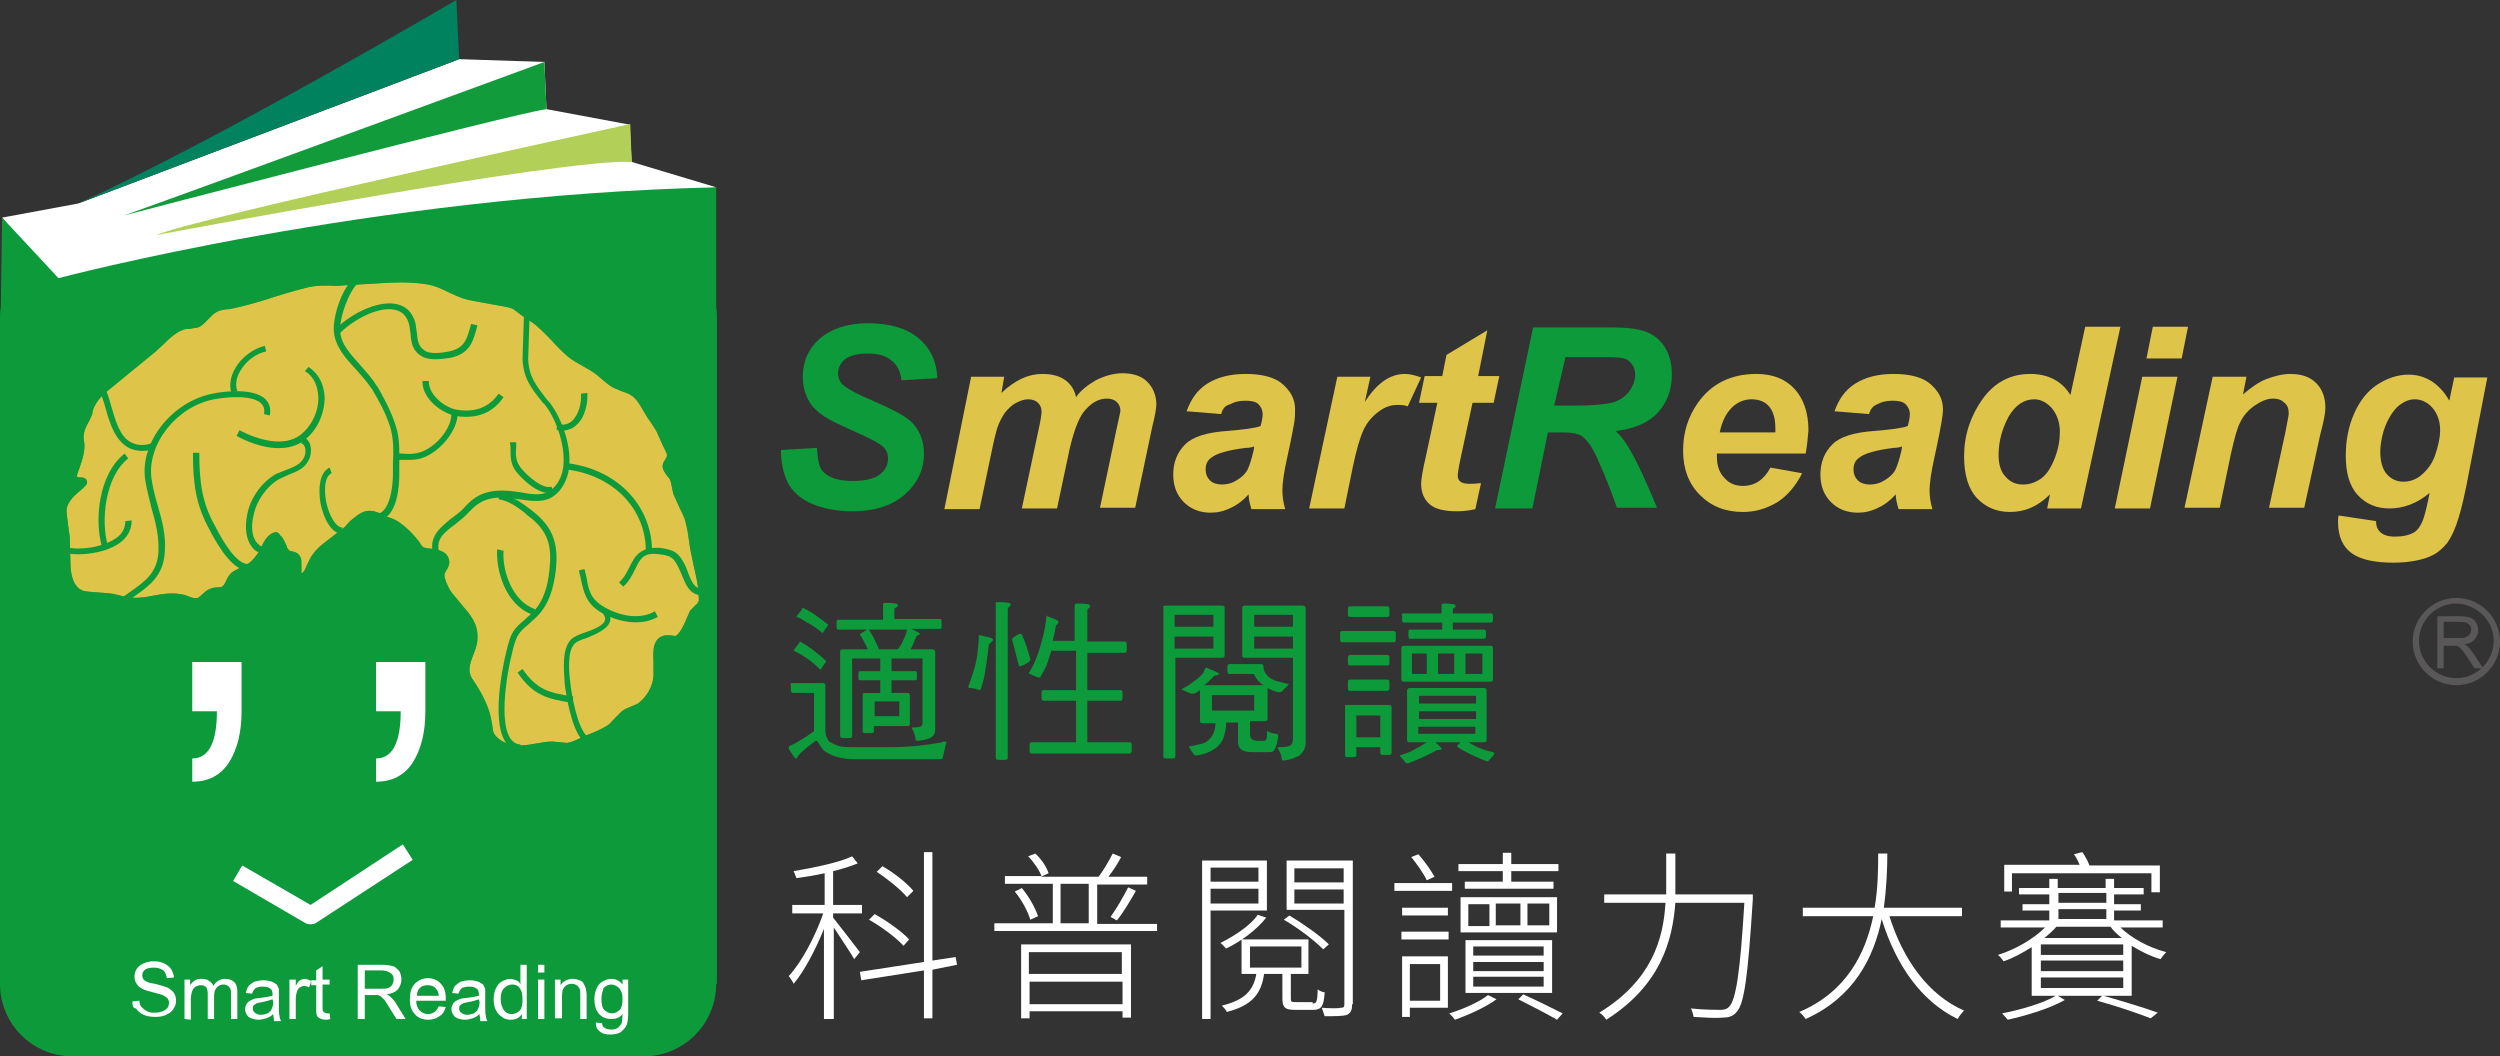 <?xml version="1.0" encoding="utf-8"?>
<!-- Generator: Adobe Illustrator 26.3.1, SVG Export Plug-In . SVG Version: 6.00 Build 0)  -->
<svg version="1.1" id="圖層_1" xmlns="http://www.w3.org/2000/svg" xmlns:xlink="http://www.w3.org/1999/xlink" x="0px" y="0px"
	 viewBox="0 0 355 150" style="enable-background:new 0 0 355 150;" xml:space="preserve">
<rect x="0" y="0" width="355" height="150" fill="#333333" stroke="none"/>
<style type="text/css">
	.st0{fill:#595757;}
	.st1{fill:#0D9A3B;}
	.st2{fill:#DFC44A;}
	.st3{fill:#FFFFFF;}
	.st4{fill:#00825F;}
	.st5{fill:#129B3B;}
	.st6{fill:#B2CF57;}
	.st7{opacity:0.25;fill:#DFC44A;enable-background:new    ;}
</style>
<g>
	<g>
		<g>
			<path class="st0" d="M354.1,91c0,2.9-2.4,5.3-5.3,5.3s-5.3-2.4-5.3-5.3s2.4-5.3,5.3-5.3C351.7,85.8,354.1,88.1,354.1,91z
				 M348.8,84.9c-3.4,0-6.2,2.8-6.2,6.2s2.8,6.2,6.2,6.2c3.4,0,6.2-2.8,6.2-6.2S352.2,84.9,348.8,84.9z"/>
		</g>
		<g>
			<path class="st0" d="M346.1,94.7v-7.2h3.2c0.6,0,1.1,0.1,1.5,0.2c0.3,0.1,0.6,0.4,0.8,0.7c0.2,0.3,0.3,0.7,0.3,1.1
				c0,0.5-0.2,0.9-0.5,1.3s-0.8,0.6-1.5,0.7c0.3,0.1,0.4,0.2,0.6,0.4c0.3,0.3,0.5,0.6,0.8,1l1.3,2h-1.2l-1-1.5
				c-0.3-0.4-0.5-0.8-0.7-1s-0.3-0.4-0.5-0.5c-0.1-0.1-0.3-0.2-0.4-0.2s-0.3,0-0.5,0H347v3.2h-0.9V94.7z M347,90.6h2.1
				c0.4,0,0.8,0,1-0.1s0.4-0.2,0.6-0.4c0.1-0.2,0.2-0.4,0.2-0.7c0-0.3-0.1-0.6-0.4-0.8c-0.2-0.2-0.6-0.3-1.2-0.3H347V90.6z"/>
		</g>
	</g>
	<g>
		<g>
			<g>
				<g>
					<path class="st1" d="M110.9,63.9l5.1-0.3c0.1,1.6,0.3,2.7,0.8,3.3c0.8,0.9,2.2,1.4,4.3,1.4c1.7,0,3-0.3,3.8-0.9
						s1.2-1.4,1.2-2.3c0-0.8-0.3-1.4-1-1.9c-0.5-0.4-1.7-1-3.7-1.9s-3.5-1.6-4.4-2.2c-0.9-0.6-1.7-1.3-2.2-2.3
						c-0.5-0.9-0.8-2-0.8-3.3c0-2.2,0.8-4,2.4-5.4s3.9-2.2,6.9-2.2s5.4,0.7,7.1,2.1c1.7,1.4,2.6,3.3,2.7,5.7L128,54
						c-0.1-1.2-0.6-2.2-1.4-2.8c-0.8-0.7-1.9-1-3.4-1s-2.5,0.3-3.2,0.8c-0.6,0.5-1,1.2-1,2c0,0.7,0.3,1.4,0.9,1.8
						c0.6,0.5,1.9,1.2,3.8,2c3,1.3,4.9,2.3,5.7,3.1c1.2,1.2,1.8,2.7,1.8,4.5c0,2.3-0.9,4.2-2.7,5.8c-1.8,1.6-4.3,2.4-7.5,2.4
						c-2.2,0-4.2-0.4-5.8-1.1c-1.6-0.7-2.8-1.8-3.4-3.1C111.2,67.1,110.9,65.6,110.9,63.9z"/>
					<path class="st2" d="M137.9,53.5h4.7l-0.4,2.3c1.9-1.8,3.8-2.7,5.8-2.7c1.4,0,2.5,0.3,3.3,0.9c0.8,0.6,1.3,1.4,1.5,2.4
						c0.6-0.9,1.6-1.7,2.8-2.4c1.2-0.6,2.5-1,3.8-1c1.5,0,2.7,0.4,3.5,1.2s1.3,1.9,1.3,3.2c0,0.6-0.2,1.7-0.6,3.3l-2.4,11.4h-5
						l2.4-11.4c0.3-1.4,0.5-2.2,0.5-2.4c0-0.5-0.2-0.9-0.5-1.2s-0.8-0.5-1.4-0.5c-1.3,0-2.4,0.7-3.4,2c-0.7,1-1.3,2.6-1.9,5.1
						l-1.8,8.5h-5l2.4-11.3c0.3-1.3,0.4-2.1,0.4-2.5c0-0.5-0.2-0.9-0.5-1.2s-0.8-0.5-1.4-0.5c-0.6,0-1.1,0.2-1.7,0.5
						c-0.6,0.3-1.1,0.8-1.6,1.4c-0.4,0.6-0.8,1.3-1.1,2.2c-0.1,0.4-0.4,1.4-0.7,2.9l-1.8,8.6h-5L137.9,53.5z"/>
					<path class="st2" d="M173.4,58.8l-4.9-0.4c0.6-1.7,1.5-3,2.9-3.9s3.2-1.4,5.5-1.4c2.4,0,4.2,0.5,5.3,1.5s1.7,2.1,1.7,3.5
						c0,0.6,0,1.2-0.1,1.8s-0.4,2.3-1,5c-0.5,2.2-0.7,3.8-0.7,4.7c0,0.8,0.1,1.7,0.4,2.7h-4.8c-0.2-0.7-0.4-1.4-0.4-2.1
						c-0.7,0.8-1.6,1.5-2.5,1.9c-1,0.5-1.9,0.7-2.9,0.7c-1.5,0-2.8-0.5-3.8-1.5s-1.5-2.3-1.5-3.9c0-1.8,0.6-3.2,1.7-4.3
						c1.1-1.1,3.1-1.7,5.9-1.9c2.4-0.2,4-0.4,4.8-0.7c0.2-0.7,0.3-1.3,0.3-1.7c0-0.5-0.2-1-0.6-1.4c-0.4-0.4-1.1-0.5-1.9-0.5
						c-0.9,0-1.6,0.2-2.1,0.5C173.9,57.6,173.6,58.1,173.4,58.8z M178.1,63.4c-0.3,0.1-0.7,0.2-1.2,0.2c-2.5,0.3-4.2,0.8-4.9,1.4
						c-0.6,0.4-0.8,1-0.8,1.7c0,0.6,0.2,1.1,0.6,1.5c0.4,0.4,1,0.6,1.7,0.6c0.8,0,1.5-0.2,2.1-0.6c0.7-0.4,1.2-0.9,1.5-1.4
						c0.3-0.6,0.6-1.5,0.9-2.8L178.1,63.4z"/>
					<path class="st2" d="M189.9,53.5h4.7l-0.8,3.6c1.7-2.7,3.6-4,5.7-4c0.7,0,1.5,0.2,2.3,0.5l-1.9,4.1c-0.5-0.2-1-0.2-1.5-0.2
						c-0.9,0-1.8,0.3-2.7,1s-1.6,1.5-2.1,2.6s-1,2.8-1.5,5.2l-1.2,5.9h-5L189.9,53.5z"/>
					<path class="st2" d="M201.5,57.2l0.8-3.8h2.5l0.6-3l5.8-3.5l-1.3,6.5h3l-0.8,3.8h-3l-1.7,7.9c-0.3,1.4-0.4,2.2-0.4,2.4
						c0,0.4,0.1,0.7,0.4,0.9c0.2,0.2,0.7,0.3,1.3,0.3c0.2,0,0.8,0,1.6-0.1l-0.8,3.7c-0.9,0.2-1.7,0.3-2.6,0.3c-1.8,0-3.1-0.3-3.9-1
						c-0.8-0.7-1.2-1.7-1.2-2.9c0-0.6,0.2-1.9,0.7-4l1.6-7.5C204.1,57.2,201.5,57.2,201.5,57.2z"/>
					<path class="st1" d="M217.6,72.2h-5.3l5.4-25.7h11.4c2,0,3.5,0.2,4.6,0.6c1.1,0.4,2,1.1,2.7,2.2c0.7,1.1,1,2.4,1,3.9
						c0,2.2-0.7,4-2,5.4s-3.3,2.3-6,2.6c0.7,0.6,1.3,1.4,1.9,2.4c1.2,2,2.5,4.9,4,8.5h-5.7c-0.5-1.5-1.3-3.7-2.7-6.8
						c-0.7-1.7-1.5-2.8-2.3-3.4c-0.5-0.3-1.4-0.5-2.6-0.5h-2.2L217.6,72.2z M220.7,57.6h2.8c2.8,0,4.7-0.2,5.7-0.5
						c0.9-0.3,1.7-0.9,2.2-1.6c0.5-0.7,0.8-1.5,0.8-2.3c0-0.9-0.4-1.6-1.1-2.1c-0.5-0.3-1.5-0.4-3-0.4h-5.8L220.7,57.6z"/>
					<path class="st2" d="M256.4,64.4h-12.6c0,0.2,0,0.4,0,0.5c0,1.3,0.4,2.3,1.1,3c0.7,0.8,1.6,1.1,2.6,1.1c1.7,0,3-0.9,3.9-2.6
						l4.5,0.8c-0.9,1.8-2.1,3.2-3.5,4.1c-1.5,0.9-3.1,1.4-4.9,1.4c-2.5,0-4.5-0.8-6.1-2.4S239,66.6,239,64c0-2.6,0.7-4.8,2.1-6.8
						c1.9-2.7,4.7-4.1,8.3-4.1c2.3,0,4.1,0.7,5.4,2.1c1.3,1.4,2,3.4,2,5.9C256.7,62.3,256.6,63.4,256.4,64.4z M252.1,61.3
						c0-0.2,0-0.4,0-0.5c0-1.4-0.3-2.4-0.9-3.1c-0.6-0.7-1.5-1-2.5-1s-2,0.4-2.8,1.2s-1.4,2-1.7,3.5h7.9V61.3z"/>
					<path class="st2" d="M265.4,58.8l-4.9-0.4c0.6-1.7,1.5-3,2.9-3.9s3.2-1.4,5.5-1.4c2.4,0,4.2,0.5,5.3,1.5c1.1,1,1.7,2.1,1.7,3.5
						c0,0.6-0.1,1.2-0.2,1.8s-0.4,2.3-1,5c-0.5,2.2-0.7,3.8-0.7,4.7c0,0.8,0.1,1.7,0.4,2.7h-4.8c-0.2-0.7-0.4-1.4-0.4-2.1
						c-0.7,0.8-1.6,1.5-2.5,1.9c-1,0.5-1.9,0.7-2.9,0.7c-1.5,0-2.8-0.5-3.8-1.5s-1.5-2.3-1.5-3.9c0-1.8,0.6-3.2,1.7-4.3
						c1.1-1.1,3.1-1.7,5.9-1.9c2.4-0.2,4-0.4,4.8-0.7c0.2-0.7,0.3-1.3,0.3-1.7c0-0.5-0.2-1-0.6-1.4s-1.1-0.5-1.9-0.5
						c-0.9,0-1.6,0.2-2.1,0.5C266,57.6,265.6,58.1,265.4,58.8z M270.1,63.4c-0.3,0.1-0.7,0.2-1.2,0.2c-2.5,0.3-4.2,0.8-4.9,1.4
						c-0.6,0.4-0.8,1-0.8,1.7c0,0.6,0.2,1.1,0.6,1.5s1,0.6,1.7,0.6c0.8,0,1.5-0.2,2.1-0.6c0.7-0.4,1.2-0.9,1.5-1.4
						c0.3-0.6,0.6-1.5,0.9-2.8L270.1,63.4z"/>
					<path class="st2" d="M295.5,72.2h-4.8l0.4-2c-0.9,0.9-1.8,1.5-2.7,1.9c-0.9,0.4-1.9,0.6-3,0.6c-1.9,0-3.5-0.7-4.7-2
						s-1.8-3.3-1.8-5.9c0-3,0.9-5.7,2.6-8.1c1.7-2.4,4-3.6,6.8-3.6c2.5,0,4.5,1,5.7,3l2.1-9.7h5L295.5,72.2z M283.8,64.6
						c0,1.3,0.3,2.4,1,3.1c0.7,0.8,1.5,1.1,2.5,1.1c0.9,0,1.8-0.3,2.6-0.9c0.8-0.6,1.4-1.6,1.9-2.9c0.5-1.3,0.7-2.5,0.7-3.7
						c0-1.3-0.4-2.4-1.1-3.3c-0.7-0.8-1.6-1.3-2.5-1.3c-1.5,0-2.7,0.8-3.7,2.5C284.3,60.9,283.8,62.7,283.8,64.6z"/>
					<path class="st2" d="M304.2,53.5h5l-3.9,18.7h-5L304.2,53.5z M305.7,46.4h5l-0.9,4.5h-5L305.7,46.4z"/>
					<path class="st2" d="M314.2,53.5h4.8l-0.5,2.5c1.2-1,2.3-1.8,3.4-2.2s2.2-0.7,3.3-0.7c1.6,0,2.8,0.4,3.7,1.3
						c0.9,0.9,1.3,2.1,1.3,3.5c0,0.7-0.2,1.9-0.7,3.7l-2.3,10.5h-5l2.3-10.6c0.3-1.6,0.5-2.5,0.5-2.8c0-0.7-0.2-1.2-0.6-1.5
						c-0.4-0.4-0.9-0.6-1.6-0.6c-0.8,0-1.6,0.3-2.5,0.9c-0.9,0.6-1.7,1.4-2.2,2.5c-0.4,0.7-0.8,2.2-1.3,4.4l-1.6,7.7h-5L314.2,53.5z
						"/>
					<path class="st2" d="M332.1,73.2l5.3,0.8c0,0.5,0.1,0.9,0.3,1.2c0.2,0.3,0.4,0.5,0.8,0.7s0.9,0.3,1.6,0.3c1.1,0,2-0.2,2.7-0.6
						c0.5-0.3,0.9-0.9,1.2-1.6c0.2-0.5,0.5-1.5,0.8-3l0.2-1c-1.8,1.5-3.7,2.2-5.7,2.2c-1.8,0-3.3-0.6-4.5-1.9s-1.7-3.2-1.7-5.6
						c0-2.2,0.4-4.2,1.2-6c0.8-1.8,1.9-3.2,3.3-4.1c1.4-0.9,2.9-1.4,4.4-1.4c1.2,0,2.3,0.3,3.4,1c1,0.7,1.8,1.6,2.4,2.7l0.7-3.3h4.7
						l-3,15.5c-0.5,2.5-1,4.3-1.4,5.4s-0.8,1.9-1.3,2.6c-0.5,0.6-1.1,1.2-1.8,1.6c-0.7,0.4-1.6,0.7-2.6,0.9c-1,0.2-2.1,0.3-3.2,0.3
						c-2.6,0-4.6-0.4-5.9-1.3s-2-2.4-2-4.5C332,73.7,332,73.5,332.1,73.2z M338,64.1c0,1.4,0.3,2.5,0.9,3.2s1.4,1.1,2.4,1.1
						c0.9,0,1.8-0.3,2.6-1c0.8-0.7,1.5-1.6,1.9-2.8c0.4-1.2,0.7-2.4,0.7-3.5c0-1.3-0.4-2.4-1.1-3.2s-1.6-1.2-2.5-1.2
						s-1.7,0.4-2.5,1.1c-0.7,0.7-1.4,1.8-1.9,3.3C338.2,62.1,338,63.2,338,64.1z"/>
				</g>
			</g>
		</g>
	</g>
	<g>
		<path class="st1" d="M112.4,97h4.4c0.3,0,0.4,0.1,0.4,0.3v6.3c0,0.6,0.1,1,0.3,1.3c0.1,0.3,0.3,0.5,0.6,0.6
			c0.4,0.2,0.8,0.4,1.3,0.5c0.6,0.1,1.4,0.1,2.2,0.1h5.1c2,0,4.4-0.2,7.1-0.7c0.1-0.1,0.2-0.1,0.4-0.1c0.1,0,0.2,0,0.2,0.1
			c-0.2,0.6-0.3,1.3-0.5,2c0,0.3-0.1,0.4-0.4,0.4h-11.9c-0.6,0-1.2,0-1.7-0.1s-1.1-0.2-1.6-0.4c-0.4-0.2-0.9-0.4-1.3-0.7
			c-0.3-0.3-0.5-0.7-0.9-1.3l-0.1-0.1c-0.1,0-0.2,0-0.2,0c-1.6,1.2-2.5,2-2.6,2.4c0,0.1-0.1,0.1-0.2,0.1s-0.4-0.4-0.9-1.2
			c-0.1-0.1-0.1-0.3-0.1-0.5c0.9-0.4,2.1-1.1,3.5-2.1c0.1-0.1,0.1-0.2,0.1-0.5v-5h-3c-0.2,0-0.3-0.1-0.3-0.4v-0.8
			C112.2,97.1,112.2,97,112.4,97z M113.6,91.1c0.9,0.5,1.5,0.9,2.1,1.4s1.2,0.9,1.6,1.4c0,0,0,0.1-0.1,0.2c-0.5,0.7-0.7,1-0.7,1
			c-0.7-0.7-1.4-1.3-2.2-1.8c-0.6-0.4-1.2-0.7-1.6-0.9c0-0.1,0.3-0.5,0.8-1.1C113.5,91.2,113.5,91.1,113.6,91.1z M114,86.3
			c0.8,0.4,1.5,0.8,2,1.2c0.6,0.4,1.1,0.8,1.6,1.2c0,0,0,0.1-0.1,0.2c-0.5,0.7-0.7,1-0.7,1c-0.7-0.6-1.4-1.1-2.2-1.5
			c-0.6-0.4-1.1-0.7-1.5-0.8c0-0.1,0.3-0.4,0.8-1.1C113.9,86.4,114,86.3,114,86.3z M125.7,85.6c1.2,0,1.8,0.1,1.8,0.3
			c0,0.2-0.1,0.3-0.3,0.4c-0.2,0-0.2,0.2-0.2,0.5v1.1h6.5c0.1,0,0.2,0.1,0.2,0.3V89c0,0.2-0.1,0.3-0.2,0.3h-4.1l0.8,0.4
			c0.2,0.1,0.4,0.2,0.4,0.3c0,0.1-0.1,0.2-0.2,0.2c-0.1,0-0.2,0.1-0.3,0.2c-0.3,0.7-0.5,1.3-0.8,1.8h3c0.3,0,0.5,0.1,0.5,0.3v11.2
			c0,0.4-0.2,0.8-0.7,1.1c-0.5,0.2-1,0.3-1.8,0.4c-0.2,0-0.3-0.1-0.3-0.3c0-0.3-0.2-0.9-0.5-1.5c0,0,0-0.1,0.1-0.1
			c0.7,0,1.1-0.1,1.2-0.2c0.2-0.1,0.2-0.3,0.2-0.5v-9.1h-4.4v1.8h3.4c0.1,0,0.2,0.1,0.2,0.3v0.7c0,0.2-0.1,0.3-0.2,0.3h-3.4v1.8h2.2
			c0.3,0,0.4,0.1,0.4,0.3v4.1c0,0.2-0.1,0.3-0.4,0.3h-4.7v0.7c0,0.2-0.1,0.3-0.4,0.3h-0.9c-0.2,0-0.3-0.1-0.3-0.3v-5.1
			c0-0.2,0.1-0.3,0.3-0.3h2.2v-1.8h-2.9c-0.1,0-0.2-0.1-0.2-0.3v-0.7c0-0.2,0.1-0.3,0.2-0.3h2.9v-1.8h-4v11c0,0.2-0.1,0.3-0.4,0.3
			h-0.9c-0.3,0-0.4-0.1-0.4-0.3v-12c0-0.2,0.1-0.3,0.4-0.3h3.5c0-0.1-0.1-0.2-0.1-0.3c-0.3-0.6-0.6-1.2-1-1.8c0-0.1,0.4-0.3,1.2-0.8
			c0.4,0.6,0.8,1.2,1,1.8c0.2,0.4,0.4,0.7,0.5,1.1h2.7c0.3-0.4,0.6-0.8,0.7-1.2c0.3-0.5,0.5-1.1,0.6-1.6l0,0H119
			c-0.1,0-0.2-0.1-0.2-0.3v-0.8c0-0.2,0.1-0.3,0.2-0.3h6.4v-2C125.3,85.7,125.5,85.6,125.7,85.6z M124.2,101.7h3.5v-2.1h-3.5V101.7z
			"/>
		<path class="st1" d="M139.2,90.2c1.2,0.3,1.8,0.4,1.8,0.6s-0.1,0.3-0.3,0.4c-0.2,0.2-0.3,0.3-0.3,0.5c-0.2,1.7-0.4,3.1-0.6,4.2
			c-0.1,0.6-0.3,1.2-0.5,1.9c-0.1,0.1-0.1,0.2-0.2,0.2c-0.5-0.2-1-0.3-1.4-0.3c-0.1,0-0.2-0.1-0.2-0.2c0.3-0.8,0.6-1.7,0.9-2.7
			c0.3-1,0.5-2.4,0.6-4.2C138.9,90.3,139,90.2,139.2,90.2z M141.7,85.5c1.2,0,1.8,0.1,1.8,0.3c0,0.2-0.1,0.3-0.2,0.4
			c-0.2,0-0.2,0.2-0.2,0.5v20.9c0,0.2-0.1,0.3-0.4,0.3h-0.9c-0.3,0-0.4-0.1-0.4-0.3V85.8C141.3,85.6,141.4,85.5,141.7,85.5z
			 M144.8,90c0.1,0,0.2,0,0.3,0.1c0.5,1.1,0.9,2.3,1.2,3.5c0,0.2-0.1,0.3-0.2,0.4c-0.6,0.4-1,0.6-1.4,0.6c-0.4-1.5-0.7-2.8-1-3.8
			C143.8,90.6,144.1,90.3,144.8,90z M148.4,87.4L150,88c0.2,0.1,0.3,0.2,0.3,0.4c0,0.1-0.1,0.2-0.2,0.3c-0.1,0-0.2,0.1-0.2,0.3
			c-0.1,0.8-0.3,1.4-0.4,2h3.1v-5c0-0.2,0.1-0.3,0.4-0.3c1.2,0,1.8,0.1,1.8,0.3c0,0.2-0.1,0.3-0.2,0.4c-0.2,0-0.2,0.2-0.2,0.5v4.2
			h5.3c0.2,0,0.3,0.1,0.3,0.4v0.8c0,0.3-0.1,0.4-0.3,0.4h-5.3V98h4.7c0.2,0,0.3,0.1,0.3,0.4v0.7c0,0.3-0.1,0.4-0.3,0.4h-4.7v5.9h6
			c0.2,0,0.3,0.1,0.3,0.4v0.8c0,0.2-0.1,0.4-0.3,0.4h-13.9c-0.2,0-0.3-0.1-0.3-0.4v-0.8c0-0.3,0.1-0.4,0.3-0.4h6.3v-5.9h-4.6
			c-0.2,0-0.3-0.1-0.3-0.4v-0.7c0-0.3,0.1-0.4,0.3-0.4h4.6v-5.6h-3.5c-0.2,0.7-0.5,1.5-0.7,2.1c-0.3,0.6-0.6,1.2-0.9,1.7
			c-0.2,0-0.4,0-0.5-0.1c-0.3-0.1-0.6-0.2-0.9-0.4c-0.1,0-0.2-0.1-0.2-0.1c0-0.1,0-0.1,0.1-0.2c0.5-0.8,0.9-1.7,1.3-2.9
			c0.2-0.6,0.4-1.3,0.6-2.1c0.2-0.8,0.4-1.8,0.5-3C148.3,87.5,148.4,87.4,148.4,87.4z"/>
		<path class="st1" d="M165.5,86h8c0.3,0,0.4,0.1,0.4,0.3v6.8c0,0.2-0.1,0.3-0.4,0.3h-6.6v14c0,0.2-0.1,0.3-0.4,0.3h-0.9
			c-0.3,0-0.4-0.1-0.4-0.3V86.3C165.1,86.1,165.2,86,165.5,86z M166.8,89h5.5v-1.7h-5.5V89z M166.8,92.1h5.5v-1.7h-5.5V92.1z
			 M171.3,94.8l1.4,0.6c0.2,0.1,0.4,0.2,0.4,0.3c0,0.1-0.1,0.1-0.3,0.2c-0.3,0-0.5,0.1-0.5,0.2c-0.5,0.5-0.9,0.9-1.3,1.2h8.4
			c-0.2-0.1-0.3-0.2-0.4-0.3c-0.4-0.3-0.7-0.8-0.9-1.2l-0.1-0.1h-3.4c-0.2,0-0.3-0.1-0.3-0.4v-0.7c0-0.2,0.1-0.3,0.3-0.3h4.4
			c0.3,0,0.4,0.1,0.4,0.3c0,0.4,0.1,0.7,0.3,1s0.4,0.5,0.7,0.7s0.7,0.4,1.2,0.5c0.4,0.1,0.8,0.2,1.2,0.3c0.1,0,0.2,0,0.2,0.1
			c0,0-0.1,0.1-0.2,0.2c-0.3,0.3-0.5,0.5-0.8,0.8c-0.1,0.1-0.3,0.1-0.5,0.1c-0.3-0.1-0.7-0.2-1.1-0.4c-0.1-0.1-0.3-0.1-0.4-0.2v4.4
			c0,0.2-0.1,0.3-0.4,0.3h-2.1v1.9c0,0.6,0.4,0.9,1.1,0.9h0.9c0.1,0,0.2-0.1,0.3-0.2s0.1-0.5,0.1-1.1c0-0.1,0-0.1,0-0.1
			c0.4,0.2,0.9,0.4,1.3,0.4c0.2,0,0.3,0.1,0.3,0.3c-0.1,1-0.3,1.6-0.5,1.9c-0.1,0.3-0.4,0.4-0.7,0.4h-2.6c-1.3,0-1.9-0.5-1.9-1.4
			v-2.8h-1.7c0,0.4,0,0.8-0.1,1.2c-0.1,0.4-0.2,0.9-0.4,1.3s-0.5,0.7-0.8,1c-0.4,0.3-0.9,0.6-1.4,0.8c-0.5,0.2-1,0.3-1.6,0.4
			c-0.1,0-0.2-0.1-0.3-0.2c-0.2-0.3-0.4-0.6-0.6-0.9c0-0.1-0.1-0.2-0.1-0.2c0.8-0.1,1.4-0.3,1.9-0.4c0.4-0.1,0.7-0.3,0.9-0.5
			s0.4-0.4,0.5-0.6c0.2-0.3,0.3-0.6,0.4-0.9c0-0.2,0.1-0.5,0.1-0.9h-1.8c-0.3,0-0.4-0.1-0.4-0.3V98c-0.2,0.1-0.4,0.3-0.6,0.4
			c-0.2,0.1-0.4,0.1-0.5,0.1s-0.2,0-0.4-0.1c-0.3-0.1-0.6-0.3-0.9-0.4c-0.1,0-0.2-0.1-0.2-0.1s0-0.1,0.1-0.1
			c0.8-0.4,1.3-0.8,1.7-1.1c0.6-0.4,1-0.8,1.3-1.2C171.1,94.9,171.2,94.8,171.3,94.8z M178.1,100.9v-2.2h-6v2.2H178.1z M176.8,86
			h8.1c0.3,0,0.5,0.1,0.5,0.3v19.1c0,0.8-0.3,1.4-0.9,1.9c-0.6,0.3-1.3,0.6-2.2,0.7c-0.2,0-0.3-0.1-0.3-0.3c0-0.3-0.2-0.9-0.6-1.5
			c0-0.1,0.1-0.1,0.2-0.1c1,0,1.5-0.1,1.7-0.3c0.2-0.2,0.3-0.5,0.3-0.9V93.4h-6.8c-0.3,0-0.4-0.1-0.4-0.3v-6.8
			C176.4,86.1,176.5,86,176.8,86z M178.1,89h5.5v-1.7h-5.5V89z M178.1,92.1h5.5v-1.7h-5.5V92.1z"/>
		<path class="st1" d="M190.6,89.6h7.3c0.2,0,0.3,0.1,0.3,0.4v0.8c0,0.3-0.1,0.4-0.3,0.4h-7.3c-0.2,0-0.3-0.1-0.3-0.4V90
			C190.3,89.7,190.4,89.6,190.6,89.6z M191.2,100.1h6c0.3,0,0.4,0.1,0.4,0.3v6.5c0,0.2-0.1,0.3-0.4,0.3h-0.9c-0.2,0-0.3-0.1-0.3-0.3
			v-0.8h-3.4v1.1c0,0.2-0.1,0.3-0.4,0.3h-0.9c-0.2,0-0.3-0.1-0.3-0.3v-6.9C190.9,100.2,191,100.1,191.2,100.1z M191.7,86.1h5.3
			c0.2,0,0.3,0.1,0.3,0.4v0.7c0,0.3-0.1,0.4-0.3,0.4h-5.3c-0.2,0-0.3-0.1-0.3-0.4v-0.7C191.4,86.2,191.5,86.1,191.7,86.1z M191.7,93
			h5.3c0.2,0,0.3,0.1,0.3,0.4v0.7c0,0.3-0.1,0.4-0.3,0.4h-5.3c-0.2,0-0.3-0.1-0.3-0.4v-0.7C191.4,93.2,191.5,93,191.7,93z
			 M191.7,96.5h5.3c0.2,0,0.3,0.1,0.3,0.4v0.8c0,0.2-0.1,0.4-0.3,0.4h-5.3c-0.2,0-0.3-0.1-0.3-0.4v-0.8
			C191.4,96.6,191.5,96.5,191.7,96.5z M192.6,104.7h3.4v-3.1h-3.4V104.7z M200.2,97.7h10.5c0.3,0,0.4,0.1,0.4,0.3v7.1
			c0,0.2-0.1,0.3-0.4,0.3h-2.2c0.5,0.3,0.9,0.5,1.3,0.7c0.5,0.2,1.2,0.5,2.2,0.7c0.1,0.1,0.2,0.1,0.2,0.2s-0.3,0.5-0.9,1.1
			c0,0-0.1,0-0.2,0c-1.8-0.7-3.2-1.4-4.1-2c-0.1-0.1-0.1-0.1-0.1-0.1c0-0.1,0.2-0.3,0.5-0.6h-3.6c0.6,0.5,0.9,0.8,0.9,0.9
			s-0.1,0.2-0.3,0.2c-0.3,0-0.5,0-0.5,0.1c-1.3,0.7-2.6,1.3-4,1.8c-0.2,0-0.3-0.1-0.4-0.2c-0.1-0.2-0.3-0.4-0.5-0.6
			c-0.1-0.1-0.2-0.2-0.2-0.3c0-0.1,0.1-0.1,0.2-0.1c0.7-0.2,1.4-0.5,1.9-0.8c0.6-0.3,1.1-0.6,1.7-1h-2.4c-0.3,0-0.4-0.1-0.4-0.3V98
			C199.9,97.8,200,97.7,200.2,97.7z M199.2,87.1h5.5v-1.2c0-0.1,0.1-0.2,0.3-0.2c1.1,0,1.7,0.1,1.7,0.3c0,0.2-0.1,0.3-0.2,0.3
			c-0.1,0-0.2,0.2-0.2,0.4v0.4h5.5c0.1,0,0.2,0.1,0.2,0.3V88c0,0.3-0.1,0.4-0.2,0.4h-5.5v1h4.5c0.1,0,0.2,0.1,0.2,0.3v0.6
			c0,0.3-0.1,0.4-0.2,0.4h-10.6c-0.1,0-0.2-0.1-0.2-0.4v-0.6c0-0.2,0.1-0.3,0.2-0.3h4.6v-1h-5.5c-0.1,0-0.2-0.1-0.2-0.4v-0.5
			C199,87.2,199.1,87.1,199.2,87.1z M199.4,91.7h12.2c0.3,0,0.4,0.1,0.4,0.3v4.5c0,0.2-0.1,0.3-0.4,0.3h-12.2
			c-0.3,0-0.4-0.1-0.4-0.3V92C199,91.8,199.1,91.7,199.4,91.7z M202.6,95.7v-2.9h-2.1v2.9H202.6z M201.5,99.9h8.1v-1.1h-8.1V99.9z
			 M201.5,102.1h8.1V101h-8.1V102.1z M209.5,104.2v-1h-8.1v1H209.5z M206.5,95.7v-2.9h-2.3v2.9H206.5z M210.5,95.7v-2.9h-2.4v2.9
			H210.5z"/>
	</g>
	<g>
		<g>
			<polygon class="st3" points="0.3,30.9 11.1,28.9 65.2,8.4 77.3,8.8 77.6,15.5 89.4,17.7 89.7,23 101.7,26.6 11.1,45.6 			"/>
			<path class="st1" d="M101.7,139.7c0,5.7-4.6,10.3-10.3,10.3H10.3C4.6,150,0,145.4,0,139.7V45.1c0-5.7,4.6-1.7,10.3-1.7h81.2
				c5.7,0,10.3-4,10.3,1.7v94.6H101.7z"/>
			<path class="st1" d="M0.3,30.9l8,8.6c0,0,44.5-11.8,93.4-12.9l0,0v25.3H0L0.3,30.9z"/>
			<path class="st4" d="M11.1,28.9L65.2,8.4L64.8,0C64.8,0,31.5,19.6,11.1,28.9z"/>
			<path class="st5" d="M17.6,30.6c0,0,55.3-14.5,60-15.1l-0.3-6.7C77.3,8.8,27.2,27.2,17.6,30.6z"/>
			<path class="st6" d="M22.1,33.4c0,0,58.2-11,67.6-10.4l-0.2-5.4C89.4,17.7,28.3,30.8,22.1,33.4z"/>
			<g>
				<path class="st2" d="M11.1,62.7c-0.4-1.8,1.1-3.4,1.2-3.9c0.2-1.6,1.3-2.9,2.6-3.9c2.3-1.8,4.5-3.6,6.8-5.5
					c1.5-1.3,2.9-3.1,4.8-3.4c0.4-0.1,1,0,1.4-0.2c0.8-0.3,1.4-1.3,2-1.8c0.9-0.7,1.5-0.7,2.5-0.9c1.7-0.3,3.6-0.8,5.2-1.4
					c1.8-0.6,3.5-1.1,5.4-1.6c2-0.5,4-0.3,6.1-0.4c2.7,0,5.3-0.4,8-0.4c1.3,0,2.6,0.1,3.8,0.3c2.2,0.4,4.1,1.8,6.3,2.3
					c1.3,0.2,2.5,0.4,3.8,0.7c0.7,0.2,1.6,0.2,2.2,0.6c0.8,0.5,1.5,1.1,2.4,1.7c2,1.4,3.5,3.4,5.4,5c1.2,1,2.9,1.7,4.1,2.6
					c0.8,0.6,1.4,1.3,2.4,1.8s2.3,0.7,3.1,1.5c0.8,0.8,1.4,2.1,2,3c0.4,0.7,0.9,1.2,1.2,1.9c0.4,0.7,0.5,1.3,0.9,2
					c0.5,1.2,1,1.7,0.4,2.6c-0.6,0.8-0.2,0.9,0.4,2c0.5,0.8,0.4,1.4,0.7,2.3c0.4,1.3,1.4,2.5,1.7,3.8c0.4,1.3,0.5,2.8,0.7,4.1
					c0.4,2.1,1.1,4.2,1.2,6.3c0,0.4,0.1,1.2,0,1.6c-0.2,0.6-0.9,0.9-1.2,1.5c-0.5,1.2-1.1,2.9-2.1,3.7c-0.6,0.4-0.8,0.1-1.6,0.1
					c-0.7,0-1.2,0.3-1.3,1c-0.3,1.2,0.1,2.8,0,4.1c-0.1,1.7-1.2,3.4-2.5,4.4c-0.7,0.5-1.6,0.5-2.2,1.1c-0.7,0.7-1.2,1.6-2.1,2.1
					c-1,0.6-2.3,1.1-3.5,1.6c-0.8,0.3-1.6,0.8-2.6,0.9c-0.7,0-1.5-0.2-2.2-0.2c-2.2,0.1-3.7,1-6.1,0.4c-0.7-0.2-1.5-0.6-2.1-1
					c-1.2-1-0.9-1.9-1.2-3.2c-0.4-1.7-1.4-3.7-2.4-5c-1.6-2.3,0.4-4.2,0.5-6.4c0.2-2.6-2.2-4-3.5-6c-0.5-0.7-1.1-2-1.1-2.9
					c0-0.7,0.8-1,0.7-1.7c-0.1-1.6-2.4-1-3.3-1.5c-0.5-0.3-0.9-1.1-1.3-1.6c-0.6-0.7-1.3-1.3-1.9-1.8c-0.8-0.6-1.7-0.9-2.7-1.3
					c-0.6-0.3-1.2-0.5-1.9-0.4c-0.9,0.2-2,1.4-2.9,2c-1.1,0.7-2.1,1.6-3.1,2.4c-0.7,0.5-1.3,1.2-1.7,2c-0.4,0.6-0.5,1.5-1.1,2
					c-2,1.6-1.2-1.5-1.5-2.3c-0.2-0.6-0.9-0.3-1.5-0.8s-0.6-1.6-1.2-2.1c-0.1-0.1-0.1-0.2-0.2-0.3c-0.8,0.2-1.4,1.7-1.9,2.4
					c-0.4,0.6-1,1.4-1.6,1.9c-0.6,0.4-1.3,0.6-1.9,1c-0.8,0.5-0.9,0.9-1.4,1.7c-0.8,1.3-1.7,0.5-2.8,1.2c-0.5,0.3-0.6,0.8-1.3,1.1
					c-0.7,0.3-1.5-0.2-2.2-0.3c-1.4-0.4-2.8-0.2-4.3,0.1c-2,0.4-3.3,0.4-5.2-0.1c-1.4-0.4-2.8-0.3-4.3-0.4c-2.3-0.1-3-2.5-3-4.6
					c0-1.3,0-2.5-0.1-3.7c-0.1-1-0.4-2-0.4-3c0,0-0.7-1.7,1.6-3.8c2.4-2.1,0.6-0.3-0.2-1.5C9.7,67.4,11.5,64.7,11.1,62.7z"/>
				<path class="st1" d="M52.5,39.1L49,39.2h-1.3c-1.6,0-3.2,0-4.9,0.4c-1.9,0.5-3.7,1-5.5,1.6c-1.5,0.5-3.4,1-5.1,1.4H32
					c-0.9,0.2-1.6,0.3-2.5,1l-0.9,0.8c-0.3,0.4-0.7,0.8-1,0.9l-0.8,0.1h-0.5c-1.6,0.2-2.8,1.4-4,2.5l-1.1,1l-6.7,5.5
					c-1.7,1.3-2.7,2.8-2.8,4.3c0-0.1-0.2,0.4-0.2,0.4c-0.4,0.7-1,1.7-1,2.9c0,0.2,0,0.5,0.1,0.8l0,0c0,0.2,0.1,0.4,0.1,0.6
					c0,0.9-0.3,1.8-0.6,2.6c-0.2,0.7-0.4,1.2-0.4,1.7c0,0.2,0.1,0.4,0.2,0.6c0.1,0.2,0.3,0.3,0.5,0.5c-0.1,0.1-0.2,0.2-0.2,0.2
					c-1.6,1.4-2,2.7-2,3.6C7.9,73,8,73.2,8,73.4c0,0.1,0.2,1.7,0.2,1.7l0.2,1.3l0.1,3.7c0,3.1,1.4,5.1,3.6,5.3l1.2,0.1
					c1,0,2,0.1,3,0.3c1.9,0.5,3.2,0.5,5.5,0.1c1.6-0.3,2.8-0.4,4-0.1l0.5,0.1c0.6,0.2,1.3,0.4,2.1,0.2c0.5-0.2,0.8-0.5,1-0.8
					l0.4-0.4c0.3-0.2,0.6-0.2,1-0.3c0.6,0,1.4-0.1,2-1.1l0.3-0.4c0.3-0.5,0.4-0.7,0.9-1l0.8-0.4L36,81c0.7-0.5,1.3-1.4,1.8-2
					l0.4-0.7c0.2-0.3,0.5-0.9,0.8-1.2c0.1,0.2,0.3,0.4,0.4,0.7c0.2,0.4,0.4,1,0.8,1.3c0.4,0.3,0.8,0.4,1.1,0.5l0.2,0.1
					c0,0.1,0,0.4,0,0.6c0,0.1,0,0.4,0,0.5c0,0.8,0.1,1.7,0.7,2c0.6,0.3,1.3-0.1,1.7-0.5c0.5-0.4,0.8-1,1-1.6l0.3-0.7
					c0.4-0.6,0.9-1.3,1.6-1.8l3.1-2.4l0.9-0.7c0.6-0.5,1.3-1.1,1.7-1.2c0.5-0.1,0.9,0.1,1.4,0.3l0.8,0.4c0.6,0.3,1.2,0.5,1.7,0.9
					c0.7,0.5,1.3,1.1,1.8,1.7l0.3,0.5c0.3,0.5,0.6,1,1.2,1.2c0.4,0.2,0.9,0.2,1.4,0.3c1.2,0.1,1.5,0.2,1.6,0.7l0,0
					c0,0.1-0.1,0.2-0.2,0.4C62.3,80.6,62,81,62,81.5l0,0c0,1.1,0.8,2.5,1.2,3.2l1.5,1.8c1,1.2,1.9,2.2,1.9,3.6c0,0.1,0,0.2,0,0.2
					c0,0.7-0.3,1.3-0.6,2c-0.3,0.8-0.6,1.7-0.6,2.6c0,0.7,0.2,1.5,0.8,2.2c0.8,1.1,1.9,3.1,2.3,4.8l0.1,0.9c0.1,0.9,0.2,1.7,1.3,2.6
					c0.6,0.5,1.6,1,2.4,1.1c1.6,0.4,2.8,0.1,4.1-0.1c0.7-0.1,1.4-0.3,2.2-0.3l0.9,0.1l1.3,0.1c0.8-0.1,1.5-0.4,2.1-0.7l0.6-0.3
					l0.1-0.1c1.2-0.5,2.4-1,3.4-1.6c0.6-0.4,1-0.9,1.5-1.4l0.7-0.8c0.2-0.2,0.6-0.3,0.9-0.5l1.2-0.6c1.5-1.1,2.6-3,2.7-4.9v-1.8
					c-0.1-0.8-0.1-1.6,0-2.2c0.1-0.4,0.2-0.5,0.7-0.5l0.6,0.1c0.4,0.1,0.8,0.2,1.4-0.3c0.9-0.7,1.5-2,1.9-3.1l0.4-0.8l0.4-0.5
					c0.3-0.3,0.6-0.6,0.7-1c0.1-0.2,0.1-0.5,0.1-0.8c0-0.2,0-0.5,0-0.7v-0.3c-0.1-1.3-0.4-2.7-0.7-4L99,77.2v-1
					c-0.1-0.9-0.2-1.9-0.5-2.8c-0.2-0.7-0.6-1.4-0.9-2l-0.8-1.8l-0.2-0.8c-0.1-0.5-0.2-1-0.6-1.6l-0.4-0.6l-0.3-0.4l0.2-0.3
					c0.3-0.5,0.4-0.9,0.4-1.2c0-0.5-0.2-1-0.5-1.5l-0.3-0.5l-0.3-0.8l-0.5-1.3l-0.8-1.3L93,58.6l-0.6-1c-0.4-0.6-0.8-1.4-1.4-2
					c-0.6-0.6-1.5-0.9-2.2-1.2l-1-0.4c-0.6-0.3-1.1-0.7-1.6-1.2l-0.6-0.5c-0.6-0.5-1.3-0.9-2.1-1.3c-0.7-0.4-1.5-0.8-2-1.3
					c-0.8-0.7-1.5-1.4-2.2-2.2c-1-1-2-2.1-3.2-2.9L75,43.8l-1.3-0.9c-0.6-0.4-1.3-0.5-1.9-0.6l-0.5-0.1L69,41.8l-1.5-0.3
					c-1.1-0.2-2-0.6-3.1-1.1c-1-0.5-2.1-0.9-3.2-1.2c-1.3-0.3-2.7-0.3-3.9-0.3C55.6,38.9,54,39,52.5,39.1z M49.1,40.5l3.5-0.2
					c1.5-0.1,3-0.2,4.5-0.2c1.2,0,2.5,0.1,3.7,0.3c1,0.2,1.9,0.6,2.9,1.1c1.1,0.5,2.1,1,3.4,1.2l1.6,0.3l2.2,0.4l0.6,0.1
					c0.5,0.1,1,0.2,1.4,0.4l1.2,0.9l1.2,0.8c1.1,0.7,2,1.7,3,2.7c0.7,0.8,1.5,1.6,2.3,2.3c0.7,0.6,1.5,1,2.2,1.4s1.4,0.8,1.9,1.2
					l0.6,0.5c0.6,0.5,1.1,1,1.9,1.4l1.2,0.5c0.7,0.2,1.3,0.5,1.7,0.9c0.5,0.5,0.9,1.2,1.3,1.9l0.6,1l0.5,0.7l0.7,1.1l0.5,1.1
					l0.4,0.9l0.3,0.6c0.4,0.8,0.4,0.9,0.1,1.4c-0.7,1-0.4,1.4,0.1,2.2l0.4,0.5c0.3,0.4,0.3,0.8,0.4,1.2l0.2,1l0.9,2
					c0.3,0.6,0.6,1.2,0.8,1.8c0.2,0.8,0.4,1.7,0.5,2.6l0.2,1.4l0.5,2.4c0.3,1.3,0.6,2.6,0.7,3.8v0.4c0,0.3,0.1,0.8,0,0.9
					c-0.1,0.2-0.2,0.4-0.4,0.5L98,86.7l-0.4,0.9c-0.4,1-0.9,2.1-1.5,2.6L96,90.3h-0.2l-0.9-0.1c-1.1,0-1.7,0.5-2,1.5
					c-0.2,0.8-0.1,1.7-0.1,2.6V96c-0.1,1.5-1,3-2.2,3.9l-0.9,0.4c-0.4,0.2-0.9,0.3-1.4,0.7l-0.9,0.9c-0.4,0.4-0.7,0.8-1.1,1.1
					c-1,0.6-2.1,1.1-3.3,1.5l-0.1,0.1l-0.7,0.3c-0.6,0.3-1.1,0.5-1.7,0.6l-1-0.1l-1.1-0.1c-0.9,0-1.6,0.2-2.4,0.3
					c-1.1,0.2-2.2,0.4-3.5,0.1c-0.6-0.1-1.4-0.5-1.8-0.9c-0.7-0.6-0.7-1-0.8-1.8l-0.2-1.1c-0.4-1.9-1.6-4-2.5-5.3
					c-0.9-1.2-0.5-2.3,0-3.6c0.3-0.8,0.6-1.5,0.6-2.4c0.1-2.1-1.1-3.4-2.3-4.8l-1.4-1.7c-0.5-0.7-1-1.9-1-2.5c0-0.1,0.1-0.2,0.2-0.5
					c0.2-0.3,0.5-0.7,0.5-1.3c-0.1-1.6-1.8-1.8-2.7-1.9c-0.4,0-0.8-0.1-1-0.2s-0.4-0.5-0.6-0.8L59,76.3c-0.6-0.7-1.3-1.4-2-1.9
					c-0.6-0.5-1.3-0.8-2-1L54.2,73c-0.7-0.3-1.4-0.6-2.3-0.4c-0.8,0.2-1.6,0.9-2.3,1.5L49,74.8l-3.1,2.4c-0.8,0.6-1.5,1.4-1.9,2.2
					l-0.4,0.8c-0.2,0.4-0.3,0.8-0.5,1c-0.1,0.1-0.2,0.2-0.3,0.2c0-0.2,0-0.5,0-0.7c0-0.1,0-0.4,0-0.5c0-0.4,0-0.8-0.1-1
					c-0.3-0.7-0.8-0.8-1.2-0.9c-0.2,0-0.4-0.1-0.5-0.2c-0.2-0.2-0.3-0.5-0.4-0.8c-0.2-0.4-0.4-0.9-0.8-1.3c0,0,0.1,0.1,0.1,0.2
					l-0.2-0.3c-0.1-0.2-0.4-0.4-0.7-0.3c-0.9,0.2-1.5,1.2-1.9,2.1l-0.3,0.6c-0.4,0.6-0.9,1.3-1.5,1.7l-1,0.5L33.4,81
					c-0.8,0.4-1,0.9-1.3,1.5l-0.2,0.4c-0.3,0.5-0.5,0.5-1,0.5c-0.4,0-1,0.1-1.6,0.5l-0.7,0.6c-0.2,0.2-0.3,0.3-0.5,0.4
					c-0.4,0.1-0.8,0-1.3-0.2l-0.5-0.2c-1.6-0.4-3.1-0.2-4.6,0.1c-2,0.4-3.2,0.4-4.9-0.1c-1.1-0.3-2.1-0.3-3.3-0.4L12.4,84
					c-2.3-0.1-2.4-3.3-2.4-4l-0.1-3.8l-0.2-1.4l-0.2-1.6V73c0-0.1-0.5-1.3,1.5-3l0.7-0.6c0.5-0.5,0.8-0.7,0.6-1.2
					c-0.1-0.2-0.3-0.4-0.8-0.4c-0.3,0-0.5,0-0.6-0.2c0-0.1,0.2-0.7,0.4-1.2c0.4-1.2,0.9-2.6,0.6-3.9l0,0c-0.2-1,0.4-2.1,0.8-2.8
					l0.4-0.9c0.1-1.4,1.4-2.7,2.3-3.4L22,50l1.2-1.1c1-1,2.1-2,3.3-2.2h0.4l1.2-0.2c0.6-0.2,1.1-0.8,1.5-1.2l0.7-0.7
					c0.7-0.5,1.1-0.6,2-0.7h0.3c1.9-0.4,3.7-0.9,5.3-1.4c1.8-0.6,3.5-1.1,5.4-1.6c1.5-0.4,3-0.4,4.5-0.3L49.1,40.5z"/>
				<path class="st7" d="M11.1,62.7c-0.4-1.8,1.1-3.4,1.2-3.9c0.2-1.6,1.3-2.9,2.6-3.9c2.3-1.8,4.5-3.6,6.8-5.5
					c1.5-1.3,2.9-3.1,4.8-3.4c0.4-0.1,1,0,1.4-0.2c0.8-0.3,1.4-1.3,2-1.8c0.9-0.7,1.5-0.7,2.5-0.9c1.7-0.3,3.6-0.8,5.2-1.4
					c1.8-0.6,3.5-1.1,5.4-1.6c2-0.5,4-0.3,6.1-0.4c2.7,0,5.3-0.4,8-0.4c1.3,0,2.6,0.1,3.8,0.3c2.2,0.4,4.1,1.8,6.3,2.3
					c1.3,0.2,2.5,0.4,3.8,0.7c0.7,0.2,1.6,0.2,2.2,0.6c0.8,0.5,1.5,1.1,2.4,1.7c2,1.4,3.5,3.4,5.4,5c1.2,1,2.9,1.7,4.1,2.6
					c0.8,0.6,1.4,1.3,2.4,1.8s2.3,0.7,3.1,1.5c0.8,0.8,1.4,2.1,2,3c0.4,0.7,0.9,1.2,1.2,1.9c0.4,0.7,0.5,1.3,0.9,2
					c0.5,1.2,1,1.7,0.4,2.6c-0.6,0.8-0.2,0.9,0.4,2c0.5,0.8,0.4,1.4,0.7,2.3c0.4,1.3,1.4,2.5,1.7,3.8c0.4,1.3,0.5,2.8,0.7,4.1
					c0.4,2.1,1.1,4.2,1.2,6.3c0,0.4,0.1,1.2,0,1.6c-0.2,0.6-0.9,0.9-1.2,1.5c-0.5,1.2-1.1,2.9-2.1,3.7c-0.6,0.4-0.8,0.1-1.6,0.1
					c-0.7,0-1.2,0.3-1.3,1c-0.3,1.2,0.1,2.8,0,4.1c-0.1,1.7-1.2,3.4-2.5,4.4c-0.7,0.5-1.6,0.5-2.2,1.1c-0.7,0.7-1.2,1.6-2.1,2.1
					c-1,0.6-2.3,1.1-3.5,1.6c-0.8,0.3-1.6,0.8-2.6,0.9c-0.7,0-1.5-0.2-2.2-0.2c-2.2,0.1-3.7,1-6.1,0.4c-0.7-0.2-1.5-0.6-2.1-1
					c-1.2-1-0.9-1.9-1.2-3.2c-0.4-1.7-1.4-3.7-2.4-5c-1.6-2.3,0.4-4.2,0.5-6.4c0.2-2.6-2.2-4-3.5-6c-0.5-0.7-1.1-2-1.1-2.9
					c0-0.7,0.8-1,0.7-1.7c-0.1-1.6-2.4-1-3.3-1.5c-0.5-0.3-0.9-1.1-1.3-1.6c-0.6-0.7-1.3-1.3-1.9-1.8c-0.8-0.6-1.7-0.9-2.7-1.3
					c-0.6-0.3-1.2-0.5-1.9-0.4c-0.9,0.2-2,1.4-2.9,2c-1.1,0.7-2.1,1.6-3.1,2.4c-0.7,0.5-1.3,1.2-1.7,2c-0.4,0.6-0.5,1.5-1.1,2
					c-2,1.6-1.2-1.5-1.5-2.3c-0.2-0.6-0.9-0.3-1.5-0.8s-0.6-1.6-1.2-2.1c-0.1-0.1-0.1-0.2-0.2-0.3c-0.8,0.2-1.4,1.7-1.9,2.4
					c-0.4,0.6-1,1.4-1.6,1.9c-0.6,0.4-1.3,0.6-1.9,1c-0.8,0.5-0.9,0.9-1.4,1.7c-0.8,1.3-1.7,0.5-2.8,1.2c-0.5,0.3-0.6,0.8-1.3,1.1
					c-0.7,0.3-1.5-0.2-2.2-0.3c-1.4-0.4-2.8-0.2-4.3,0.1c-2,0.4-3.3,0.4-5.2-0.1c-1.4-0.4-2.8-0.3-4.3-0.4c-2.3-0.1-3-2.5-3-4.6
					c0-1.3,0-2.5-0.1-3.7c-0.1-1-0.4-2-0.4-3c0,0-0.7-1.7,1.6-3.8c2.4-2.1,0.6-0.3-0.2-1.5C9.7,67.4,11.5,64.7,11.1,62.7z"/>
				<path class="st1" d="M52.5,39.1L49,39.2h-1.3c-1.6,0-3.2,0-4.9,0.4c-1.9,0.5-3.7,1-5.5,1.6c-1.5,0.5-3.4,1-5.1,1.4H32
					c-0.9,0.2-1.6,0.3-2.5,1l-0.9,0.8c-0.3,0.4-0.7,0.8-1,0.9l-0.8,0.1h-0.5c-1.6,0.2-2.8,1.4-4,2.5l-1.1,1l-6.7,5.5
					c-1.7,1.3-2.7,2.8-2.8,4.3c0-0.1-0.2,0.4-0.2,0.4c-0.4,0.7-1,1.7-1,2.9c0,0.2,0,0.5,0.1,0.8l0,0c0,0.2,0.1,0.4,0.1,0.6
					c0,0.9-0.3,1.8-0.6,2.6c-0.2,0.7-0.4,1.2-0.4,1.7c0,0.2,0.1,0.4,0.2,0.6c0.1,0.2,0.3,0.3,0.5,0.5c-0.1,0.1-0.2,0.2-0.2,0.2
					c-1.6,1.4-2,2.7-2,3.6C7.9,73,8,73.2,8,73.4c0,0.1,0.2,1.7,0.2,1.7l0.2,1.3l0.1,3.7c0,3.1,1.4,5.1,3.6,5.3l1.2,0.1
					c1,0,2,0.1,3,0.3c1.9,0.5,3.2,0.5,5.5,0.1c1.6-0.3,2.8-0.4,4-0.1l0.5,0.1c0.6,0.2,1.3,0.4,2.1,0.2c0.5-0.2,0.8-0.5,1-0.8
					l0.4-0.4c0.3-0.2,0.6-0.2,1-0.3c0.6,0,1.4-0.1,2-1.1l0.3-0.4c0.3-0.5,0.4-0.7,0.9-1l0.8-0.4L36,81c0.7-0.5,1.3-1.4,1.8-2
					l0.4-0.7c0.2-0.3,0.5-0.9,0.8-1.2c0.1,0.2,0.3,0.4,0.4,0.7c0.2,0.4,0.4,1,0.8,1.3c0.4,0.3,0.8,0.4,1.1,0.5l0.2,0.1
					c0,0.1,0,0.4,0,0.6c0,0.1,0,0.4,0,0.5c0,0.8,0.1,1.7,0.7,2c0.6,0.3,1.3-0.1,1.7-0.5c0.5-0.4,0.8-1,1-1.6l0.3-0.7
					c0.4-0.6,0.9-1.3,1.6-1.8l3.1-2.4l0.9-0.7c0.6-0.5,1.3-1.1,1.7-1.2c0.5-0.1,0.9,0.1,1.4,0.3l0.8,0.4c0.6,0.3,1.2,0.5,1.7,0.9
					c0.7,0.5,1.3,1.1,1.8,1.7l0.3,0.5c0.3,0.5,0.6,1,1.2,1.2c0.4,0.2,0.9,0.2,1.4,0.3c1.2,0.1,1.5,0.2,1.6,0.7l0,0
					c0,0.1-0.1,0.2-0.2,0.4C62.3,80.6,62,81,62,81.5l0,0c0,1.1,0.8,2.5,1.2,3.2l1.5,1.8c1,1.2,1.9,2.2,1.9,3.6c0,0.1,0,0.2,0,0.2
					c0,0.7-0.3,1.3-0.6,2c-0.3,0.8-0.6,1.7-0.6,2.6c0,0.7,0.2,1.5,0.8,2.2c0.8,1.1,1.9,3.1,2.3,4.8l0.1,0.9c0.1,0.9,0.2,1.7,1.3,2.6
					c0.6,0.5,1.6,1,2.4,1.1c1.6,0.4,2.8,0.1,4.1-0.1c0.7-0.1,1.4-0.3,2.2-0.3l0.9,0.1l1.3,0.1c0.8-0.1,1.5-0.4,2.1-0.7l0.6-0.3
					l0.1-0.1c1.2-0.5,2.4-1,3.4-1.6c0.6-0.4,1-0.9,1.5-1.4l0.7-0.8c0.2-0.2,0.6-0.3,0.9-0.5l1.2-0.6c1.5-1.1,2.6-3,2.7-4.9v-1.8
					c-0.1-0.8-0.1-1.6,0-2.2c0.1-0.4,0.2-0.5,0.7-0.5l0.6,0.1c0.4,0.1,0.8,0.2,1.4-0.3c0.9-0.7,1.5-2,1.9-3.1l0.4-0.8l0.4-0.5
					c0.3-0.3,0.6-0.6,0.7-1c0.1-0.2,0.1-0.5,0.1-0.8c0-0.2,0-0.5,0-0.7v-0.3c-0.1-1.3-0.4-2.7-0.7-4L99,77.2v-1
					c-0.1-0.9-0.2-1.9-0.5-2.8c-0.2-0.7-0.6-1.4-0.9-2l-0.8-1.8l-0.2-0.8c-0.1-0.5-0.2-1-0.6-1.6l-0.4-0.6l-0.3-0.4l0.2-0.3
					c0.3-0.5,0.4-0.9,0.4-1.2c0-0.5-0.2-1-0.5-1.5l-0.3-0.5l-0.3-0.8l-0.5-1.3l-0.8-1.3L93,58.6l-0.6-1c-0.4-0.6-0.8-1.4-1.4-2
					c-0.6-0.6-1.5-0.9-2.2-1.2l-1-0.4c-0.6-0.3-1.1-0.7-1.6-1.2l-0.6-0.5c-0.6-0.5-1.3-0.9-2.1-1.3c-0.7-0.4-1.5-0.8-2-1.3
					c-0.8-0.7-1.5-1.4-2.2-2.2c-1-1-2-2.1-3.2-2.9L75,43.8l-1.3-0.9c-0.6-0.4-1.3-0.5-1.9-0.6l-0.5-0.1L69,41.8l-1.5-0.3
					c-1.1-0.2-2-0.6-3.1-1.1c-1-0.5-2.1-0.9-3.2-1.2c-1.3-0.3-2.7-0.3-3.9-0.3C55.6,38.9,54,39,52.5,39.1z M49.1,40.5l3.5-0.2
					c1.5-0.1,3-0.2,4.5-0.2c1.2,0,2.5,0.1,3.7,0.3c1,0.2,1.9,0.6,2.9,1.1c1.1,0.5,2.1,1,3.4,1.2l1.6,0.3l2.2,0.4l0.6,0.1
					c0.5,0.1,1,0.2,1.4,0.4l1.2,0.9l1.2,0.8c1.1,0.7,2,1.7,3,2.7c0.7,0.8,1.5,1.6,2.3,2.3c0.7,0.6,1.5,1,2.2,1.4s1.4,0.8,1.9,1.2
					l0.6,0.5c0.6,0.5,1.1,1,1.9,1.4l1.2,0.5c0.7,0.2,1.3,0.5,1.7,0.9c0.5,0.5,0.9,1.2,1.3,1.9l0.6,1l0.5,0.7l0.7,1.1l0.5,1.1
					l0.4,0.9l0.3,0.6c0.4,0.8,0.4,0.9,0.1,1.4c-0.7,1-0.4,1.4,0.1,2.2l0.4,0.5c0.3,0.4,0.3,0.8,0.4,1.2l0.2,1l0.9,2
					c0.3,0.6,0.6,1.2,0.8,1.8c0.2,0.8,0.4,1.7,0.5,2.6l0.2,1.4l0.5,2.4c0.3,1.3,0.6,2.6,0.7,3.8v0.4c0,0.3,0.1,0.8,0,0.9
					c-0.1,0.2-0.2,0.4-0.4,0.5L98,86.7l-0.4,0.9c-0.4,1-0.9,2.1-1.5,2.6L96,90.3h-0.2l-0.9-0.1c-1.1,0-1.7,0.5-2,1.5
					c-0.2,0.8-0.1,1.7-0.1,2.6V96c-0.1,1.5-1,3-2.2,3.9l-0.9,0.4c-0.4,0.2-0.9,0.3-1.4,0.7l-0.9,0.9c-0.4,0.4-0.7,0.8-1.1,1.1
					c-1,0.6-2.1,1.1-3.3,1.5l-0.1,0.1l-0.7,0.3c-0.6,0.3-1.1,0.5-1.7,0.6l-1-0.1l-1.1-0.1c-0.9,0-1.6,0.2-2.4,0.3
					c-1.1,0.2-2.2,0.4-3.5,0.1c-0.6-0.1-1.4-0.5-1.8-0.9c-0.7-0.6-0.7-1-0.8-1.8l-0.2-1.1c-0.4-1.9-1.6-4-2.5-5.3
					c-0.9-1.2-0.5-2.3,0-3.6c0.3-0.8,0.6-1.5,0.6-2.4c0.1-2.1-1.1-3.4-2.3-4.8l-1.4-1.7c-0.5-0.7-1-1.9-1-2.5c0-0.1,0.1-0.2,0.2-0.5
					c0.2-0.3,0.5-0.7,0.5-1.3c-0.1-1.6-1.8-1.8-2.7-1.9c-0.4,0-0.8-0.1-1-0.2s-0.4-0.5-0.6-0.8L59,76.3c-0.6-0.7-1.3-1.4-2-1.9
					c-0.6-0.5-1.3-0.8-2-1L54.2,73c-0.7-0.3-1.4-0.6-2.3-0.4c-0.8,0.2-1.6,0.9-2.3,1.5L49,74.8l-3.1,2.4c-0.8,0.6-1.5,1.4-1.9,2.2
					l-0.4,0.8c-0.2,0.4-0.3,0.8-0.5,1c-0.1,0.1-0.2,0.2-0.3,0.2c0-0.2,0-0.5,0-0.7c0-0.1,0-0.4,0-0.5c0-0.4,0-0.8-0.1-1
					c-0.3-0.7-0.8-0.8-1.2-0.9c-0.2,0-0.4-0.1-0.5-0.2c-0.2-0.2-0.3-0.5-0.4-0.8c-0.2-0.4-0.4-0.9-0.8-1.3c0,0,0.1,0.1,0.1,0.2
					l-0.2-0.3c-0.1-0.2-0.4-0.4-0.7-0.3c-0.9,0.2-1.5,1.2-1.9,2.1l-0.3,0.6c-0.4,0.6-0.9,1.3-1.5,1.7l-1,0.5L33.4,81
					c-0.8,0.4-1,0.9-1.3,1.5l-0.2,0.4c-0.3,0.5-0.5,0.5-1,0.5c-0.4,0-1,0.1-1.6,0.5l-0.7,0.6c-0.2,0.2-0.3,0.3-0.5,0.4
					c-0.4,0.1-0.8,0-1.3-0.2l-0.5-0.2c-1.6-0.4-3.1-0.2-4.6,0.1c-2,0.4-3.2,0.4-4.9-0.1c-1.1-0.3-2.1-0.3-3.3-0.4L12.4,84
					c-2.3-0.1-2.4-3.3-2.4-4l-0.1-3.8l-0.2-1.4l-0.2-1.6V73c0-0.1-0.5-1.3,1.5-3l0.7-0.6c0.5-0.5,0.8-0.7,0.6-1.2
					c-0.1-0.2-0.3-0.4-0.8-0.4c-0.3,0-0.5,0-0.6-0.2c0-0.1,0.2-0.7,0.4-1.2c0.4-1.2,0.9-2.6,0.6-3.9l0,0c-0.2-1,0.4-2.1,0.8-2.8
					l0.4-0.9c0.1-1.4,1.4-2.7,2.3-3.4L22,50l1.2-1.1c1-1,2.1-2,3.3-2.2h0.4l1.2-0.2c0.6-0.2,1.1-0.8,1.5-1.2l0.7-0.7
					c0.7-0.5,1.1-0.6,2-0.7h0.3c1.9-0.4,3.7-0.9,5.3-1.4c1.8-0.6,3.5-1.1,5.4-1.6c1.5-0.4,3-0.4,4.5-0.3L49.1,40.5z"/>
				<path class="st1" d="M30.2,55.9C24.5,57,19.9,62.7,20.6,68c0.2,1.4,0.6,2.8,0.9,4.1c0.6,2.1,1.1,4,1,6.3
					c-0.2,2.9-1.8,4.1-4.1,5.7l-1.4,1l0.5,0.7l1.4-1c2.3-1.6,4.3-3,4.5-6.4c0.2-2.4-0.4-4.5-1-6.6c-0.4-1.3-0.7-2.6-0.9-3.9
					c-0.6-4.9,3.6-10.2,8.9-11.2c2.1-0.4,5.5-0.6,6.7,0.6c0.4,0.4,0.5,0.9,0.4,1.5l0.8,0.2c0.2-0.9,0-1.7-0.6-2.3
					C35.8,54.8,30.5,55.8,30.2,55.9z"/>
				<path class="st1" d="M33.4,52.3c-0.7,1.2-0.9,2.5-0.5,3.6l0.8-0.3c-0.4-1.2,0-2.2,0.4-2.9c0.8-1.4,2.2-2.5,3.7-2.8l-0.2-0.8
					C36,49.5,34.3,50.7,33.4,52.3z"/>
				<path class="st1" d="M29.8,75.3l0.2,0.4c1.1,2,3.2,5.6,5.5,5.3l-0.1-0.9c-1.8,0.2-3.8-3.4-4.6-4.9l-0.2-0.4
					c-1.9-3.3-2.3-6.3-2.3-10.5h-0.9C27.4,68.7,27.8,71.7,29.8,75.3z"/>
				<path class="st1" d="M43.3,52.7c1.2,0.7,1.8,2,1.9,3.6c0.1,2.1-1,4.3-2.6,5.5c-2.3,1.7-5.9,0.7-8.6-0.7l-0.4,0.8
					c2.9,1.6,6.9,2.6,9.5,0.7c1.9-1.4,3-3.8,3-6.2c-0.1-1.9-0.9-3.4-2.3-4.3L43.3,52.7z"/>
				<path class="st1" d="M42.8,63c0.2,0,0.3,0.1,0.4,0.3c0.3,0.5,0.2,1.3-0.1,1.8c-0.5,0.9-1.4,1.2-2.4,1.6l-1.5,0.6
					c-2.1,1.2-3.7,3.5-4.1,5.8c-0.4,2-0.1,3.6,0.7,4.6c0.3,0.4,0.6,0.6,0.9,0.7l0.8,0.5l0.6-0.7l-0.9-0.6c-0.3-0.1-0.4-0.2-0.7-0.5
					c-0.7-0.8-0.9-2.2-0.5-3.9c0.4-2.1,1.9-4.2,3.7-5.2l1.3-0.6c1-0.4,2.2-0.8,2.8-2c0.4-0.7,0.5-1.9,0.1-2.6
					c-0.2-0.4-0.6-0.7-1.1-0.7V63z"/>
				<path class="st1" d="M14,55.3c0.4,0.7,0.7,1.6,1,2.7c0.6,2.2,1.4,4.6,3.3,5.6c1,0.5,2.3,0.6,3.7,0.1l-0.3-0.8
					c-1.2,0.4-2.2,0.4-3.1-0.1c-1.6-0.8-2.2-3.1-2.8-5.1c-0.3-1.1-0.6-2.1-1-2.8L14,55.3z"/>
				<path class="st1" d="M17.8,74c0,0.9-0.4,1.8-1.3,2.4c-2.1,1.5-5.9,1.8-7.4,1.2l-0.3,0.8c1.7,0.6,5.8,0.4,8.2-1.3
					c1.1-0.8,1.7-1.9,1.7-3.2L17.8,74z"/>
				<path class="st1" d="M14.5,77.7l0.8-0.3c-1-3.4-0.4-9.7,2.9-12.3l-0.5-0.7C13.9,67.4,13.4,74.1,14.5,77.7z"/>
				<path class="st1" d="M47.4,46.9c0.1,2.2,1.6,3.9,3.1,5.5c0.8,0.9,1.6,1.8,2.2,2.7l0.1,0.1c1,1.7,2,3.5,2.6,5.4
					c0.5,1.7,0.5,3.4,0.4,5.2v1.5c0,2-0.5,5.5-2.3,5.7l0.1,0.9c3-0.2,3.1-5.5,3.1-6.5v-1.5c0-1.8,0.1-3.6-0.5-5.4
					c-0.6-2-1.6-3.8-2.6-5.6l-0.1-0.1c-0.6-1-1.5-2-2.3-2.9c-1.4-1.6-2.8-3-2.9-4.9c-0.1-2.1,1.3-5.7,2.6-6.9l-0.6-0.6
					C48.6,40.8,47.3,44.8,47.4,46.9z"/>
				<path class="st1" d="M47.5,46.9l0.6,0.6c1.6-1.8,5.5-4.1,8-3.5c1,0.2,1.7,0.9,2,2.1l0.2,1.3c0.1,1.2,0.2,2.5,1.8,3.3
					c1,0.5,2.7,0.3,3.9,0.1c2.8-0.6,3.2-2.4,3.8-4.6L66.9,46c-0.6,2.2-0.9,3.4-3.1,3.9c-1.5,0.3-2.7,0.3-3.3,0
					c-1.1-0.6-1.2-1.5-1.3-2.6L59,45.9c-0.4-1.5-1.3-2.4-2.6-2.7C53.4,42.5,49.2,45,47.5,46.9z"/>
				<path class="st1" d="M60,64.1c-1,0.4-1.9,0.4-3,0.3h-0.7v0.9H57c1.1,0,2.2,0.1,3.3-0.4c2.2-0.9,4.7-3.7,4.7-6.3h-0.9
					C64.2,60.8,62,63.3,60,64.1z"/>
				<path class="st1" d="M64.9,59.1c2.9,0.4,5.1-0.5,6.6-2.7l-0.7-0.5c-1.3,1.9-3.3,2.7-5.8,2.3c-1.7-0.2-4.2-2.1-4.1-4.1H60
					C59.9,56.7,62.9,58.8,64.9,59.1z"/>
				<path class="st1" d="M45.5,71.4c0.4,2.1,1.5,4.4,3.1,4.4v-0.9c-0.9,0-1.9-1.7-2.3-3.7c-0.3-1.7-0.2-3.6,0.8-4l-0.3-0.8
					C45.3,67.1,45.2,69.5,45.5,71.4z"/>
				<path class="st1" d="M74.4,44.8l-0.2,6.1c0.1,2.8,1.2,4.2,2.9,6.3l0.3,0.3c1.7,2.2,3.1,6.3,2.5,9.3c-0.3,1.4-1,2.4-2,3
					s-2.5,0.4-4,0.1l-1.6-0.2c-2.8-0.2-4.6,0.4-6.2,2.2c-0.6,0.7-1.3,1.2-2,1.7c-1.8,1.5-3.6,2.9-2.3,5.8l0.8-0.3
					c-1-2.3,0.2-3.3,2.1-4.7c0.6-0.5,1.4-1.1,2-1.8c1.5-1.6,3-2.1,5.5-1.9l1.5,0.2c1.5,0.2,3.2,0.5,4.5-0.2s2.1-2,2.5-3.6
					c0.7-3.4-0.9-7.7-2.7-10l-0.3-0.3c-1.6-2.1-2.6-3.3-2.7-5.8l0.2-6.1L74.4,44.8z"/>
				<path class="st1" d="M80.7,66.7c6.6,0.9,11.2,5.8,11,11.9h0.9c0.1-6.6-4.7-11.8-11.8-12.8L80.7,66.7z"/>
				<path class="st1" d="M89.4,80.5c-0.4,0.8-0.8,1.6-1.5,2.2l0.6,0.6c0.9-0.8,1.3-1.7,1.7-2.5c0.7-1.4,1.1-2.4,3.4-2.1
					c1.7,0.2,2.1,0.5,2.8,2l0.4,0.9c0.5,1.2,1.1,3,2.9,2.9v-0.9c-1,0-1.5-0.9-2-2.3l-0.4-1c-0.9-1.8-1.5-2.2-3.5-2.5
					C90.8,77.6,90.1,79.1,89.4,80.5z"/>
				<path class="st1" d="M70.8,70.9c1.4,0.2,2.5,1,3.7,1.9l0.3,0.3c3.2,2.3,3.6,4.6,3.2,8c-0.2,1.9-0.7,4.2-2.4,5.9l-1.1,1
					c-0.8,0.7-1.6,1.3-2.1,2.7c-0.6,1.7-2.9,11.3-0.6,14.7c0.5,0.8,1.2,1.2,2.1,1.2v-0.9c-0.6,0-1-0.3-1.4-0.8c-2-2.9,0-12,0.7-13.9
					c0.4-1.2,1.1-1.7,1.9-2.4l1.1-1c1.9-1.9,2.4-4.3,2.7-6.4c0.4-3.5,0-6.2-3.5-8.8L75,72.1c-1.2-0.9-2.5-1.8-4.1-2L70.8,70.9z"/>
				<path class="st1" d="M85.6,87.1c0.3,0.4,0.4,0.7,0.3,1c-0.2,0.7-1.6,1.3-2.8,1.7c-0.9,0.3-1.6,0.6-2,1c-1.4,1.4-1,4.6-0.9,6.4
					c0.2,1.5,0.9,6.2,2.5,7.9l0.6-0.6c-1.3-1.3-2.1-5.6-2.3-7.4c-0.2-1.5-0.5-4.6,0.6-5.7c0.3-0.3,1-0.6,1.7-0.8
					c1.4-0.6,2.9-1.2,3.3-2.3c0.2-0.5,0-1.1-0.4-1.7L85.6,87.1z"/>
				<path class="st1" d="M82.2,81l0.3,1.3c0.4,1.8,0.7,3.4,2.9,4.7c2.9,1.6,5.9,1.8,8,0.6L93,86.8c-1.9,1.1-4.6,0.9-7.2-0.6
					c-1.9-1.1-2.2-2.3-2.5-4.1L83,80.8L82.2,81z"/>
				<path class="st1" d="M75.7,87.3l0.3-0.8c-3.3-1.1-4.7-5.5-4.5-8.3L70.6,78C70.4,81,71.8,86,75.7,87.3z"/>
				<path class="st1" d="M82.5,55.9c0.1,1.3-0.3,3-1.3,3.9c-0.6,0.5-1.2,0.6-2,0.4L79,61c1.1,0.3,2,0.1,2.8-0.6
					c1.3-1.1,1.7-3.2,1.6-4.6L82.5,55.9z"/>
				<path class="st1" d="M72.5,63.5c0,1.2-0.1,2.4,0.9,3.6c1.1,1.3,3.4,3.4,5.2,2.8l-0.3-0.8c-1.2,0.4-3.3-1.4-4.3-2.6
					c-0.8-1-0.8-1.9-0.7-3.1v-0.6h-0.9L72.5,63.5z"/>
				<path class="st1" d="M73.5,95.5c2.2,3.3,4.4,3.8,7.8,4.3l0.1-0.9c-3.5-0.5-5.2-1-7.2-3.9L73.5,95.5z"/>
			</g>
			<g>
				<path class="st3" d="M34.3,101c0,3-0.6,5.4-1.8,7.3c-1.2,1.8-2.9,2.7-5.2,2.7v-3.3c2.3,0,3.5-2.2,3.5-6.7h-3.5v-7h7V101z"/>
				<path class="st3" d="M60.4,101c0,3-0.6,5.4-1.8,7.3c-1.2,1.8-2.9,2.7-5.2,2.7v-3.3c2.3,0,3.5-2.2,3.5-6.7h-3.5v-7h7V101z"/>
				<path class="st3" d="M44.1,128.5c-1.2-0.7-9.7-5.6-9.7-5.6l-1.3,2.2l10.3,6c0.4,0.2,1,0.2,1.4,0l13.8-9l-1.4-2.2
					C57.2,119.9,45.3,127.7,44.1,128.5z"/>
			</g>
		</g>
		<g>
			<path class="st3" d="M18.8,142.2l1-0.1c0,0.4,0.1,0.7,0.3,0.9c0.2,0.2,0.4,0.4,0.8,0.6c0.3,0.2,0.7,0.2,1.2,0.2
				c0.4,0,0.7-0.1,1-0.2c0.3-0.1,0.5-0.3,0.7-0.5c0.1-0.2,0.2-0.4,0.2-0.7c0-0.2-0.1-0.5-0.2-0.6c-0.1-0.2-0.4-0.3-0.7-0.5
				c-0.2-0.1-0.7-0.2-1.4-0.4c-0.7-0.2-1.2-0.3-1.5-0.5c-0.4-0.2-0.6-0.4-0.8-0.7c-0.2-0.3-0.3-0.6-0.3-1s0.1-0.8,0.3-1.1
				c0.2-0.3,0.5-0.6,1-0.8c0.4-0.2,0.9-0.3,1.4-0.3c0.6,0,1.1,0.1,1.5,0.3s0.8,0.5,1,0.8c0.2,0.4,0.4,0.8,0.4,1.2l-1,0.1
				c-0.1-0.5-0.2-0.8-0.5-1.1c-0.3-0.2-0.7-0.4-1.3-0.4c-0.6,0-1.1,0.1-1.3,0.3c-0.3,0.2-0.4,0.5-0.4,0.8s0.1,0.5,0.3,0.7
				c0.2,0.2,0.7,0.4,1.5,0.5c0.8,0.2,1.4,0.4,1.7,0.5c0.4,0.2,0.8,0.5,1,0.8s0.3,0.7,0.3,1.1c0,0.4-0.1,0.8-0.4,1.2
				c-0.2,0.4-0.6,0.6-1,0.8s-0.9,0.3-1.5,0.3c-0.7,0-1.3-0.1-1.7-0.3c-0.5-0.2-0.8-0.5-1.1-0.9C18.9,143.2,18.8,142.8,18.8,142.2z"
				/>
			<path class="st3" d="M26.2,144.7v-5.6H27v0.8c0.2-0.3,0.4-0.5,0.7-0.7c0.3-0.2,0.6-0.2,1-0.2s0.8,0.1,1,0.3
				c0.3,0.2,0.5,0.4,0.6,0.7c0.4-0.7,1-1,1.7-1c0.6,0,1,0.2,1.3,0.5s0.4,0.8,0.4,1.4v3.8h-0.9v-3.5c0-0.4,0-0.7-0.1-0.8
				c-0.1-0.2-0.2-0.3-0.3-0.4c-0.2-0.1-0.4-0.2-0.6-0.2c-0.4,0-0.7,0.1-1,0.4c-0.3,0.3-0.4,0.7-0.4,1.3v3.2h-0.9v-3.6
				c0-0.4-0.1-0.7-0.2-0.9c-0.2-0.2-0.4-0.3-0.8-0.3c-0.3,0-0.5,0.1-0.7,0.2c-0.2,0.1-0.4,0.3-0.5,0.6s-0.2,0.7-0.2,1.2v2.9
				L26.2,144.7L26.2,144.7z"/>
			<path class="st3" d="M38.8,144c-0.3,0.3-0.7,0.5-1,0.6s-0.7,0.2-1.1,0.2c-0.6,0-1.1-0.2-1.4-0.4c-0.3-0.3-0.5-0.7-0.5-1.1
				c0-0.3,0.1-0.5,0.2-0.7c0.1-0.2,0.3-0.4,0.5-0.5s0.4-0.2,0.7-0.3c0.2,0,0.5-0.1,0.8-0.1c0.8-0.1,1.3-0.2,1.7-0.3
				c0-0.1,0-0.2,0-0.2c0-0.4-0.1-0.7-0.3-0.8c-0.2-0.2-0.6-0.3-1.1-0.3c-0.4,0-0.8,0.1-1,0.2c-0.2,0.2-0.4,0.4-0.5,0.8l-0.9-0.1
				c0.1-0.4,0.2-0.7,0.4-1c0.2-0.2,0.5-0.4,0.8-0.6c0.4-0.1,0.8-0.2,1.3-0.2s0.9,0.1,1.2,0.2c0.3,0.1,0.5,0.3,0.7,0.4
				c0.1,0.2,0.2,0.4,0.3,0.6c0,0.2,0,0.5,0,0.9v1.3c0,0.9,0,1.4,0.1,1.7c0,0.2,0.1,0.5,0.2,0.7h-1C38.9,144.5,38.8,144.3,38.8,144z
				 M38.7,141.9c-0.3,0.1-0.9,0.3-1.5,0.4c-0.4,0.1-0.7,0.1-0.8,0.2c-0.2,0.1-0.3,0.2-0.4,0.3c-0.1,0.1-0.1,0.3-0.1,0.4
				c0,0.3,0.1,0.5,0.3,0.6c0.2,0.2,0.5,0.3,0.8,0.3c0.4,0,0.7-0.1,1-0.2c0.3-0.2,0.5-0.4,0.6-0.7c0.1-0.2,0.2-0.5,0.2-0.9
				L38.7,141.9z"/>
			<path class="st3" d="M41.1,144.7v-5.6H42v0.9c0.2-0.4,0.4-0.7,0.6-0.8c0.2-0.1,0.4-0.2,0.6-0.2c0.3,0,0.6,0.1,1,0.3l-0.3,0.9
				c-0.2-0.1-0.5-0.2-0.7-0.2s-0.4,0.1-0.6,0.2c-0.2,0.1-0.3,0.3-0.4,0.5c-0.1,0.3-0.2,0.7-0.2,1.1v2.9L41.1,144.7L41.1,144.7z"/>
			<path class="st3" d="M46.8,143.9l0.1,0.8c-0.3,0.1-0.5,0.1-0.7,0.1c-0.3,0-0.6-0.1-0.8-0.2c-0.2-0.1-0.3-0.2-0.4-0.4
				c-0.1-0.2-0.1-0.5-0.1-1.1v-3.2h-0.7v-0.7h0.7v-1.4l0.9-0.6v1.9h1v0.7h-1v3.3c0,0.3,0,0.4,0.1,0.5c0,0.1,0.1,0.1,0.2,0.2
				c0.1,0,0.2,0.1,0.3,0.1C46.5,143.9,46.6,143.9,46.8,143.9z"/>
			<path class="st3" d="M50.8,144.7V137h3.4c0.7,0,1.2,0.1,1.6,0.2c0.4,0.1,0.6,0.4,0.9,0.7c0.2,0.4,0.3,0.7,0.3,1.2s-0.2,1-0.5,1.4
				c-0.4,0.4-0.9,0.6-1.6,0.7c0.3,0.1,0.5,0.3,0.6,0.4c0.3,0.3,0.6,0.6,0.8,1l1.3,2.1h-1.3l-1-1.6c-0.3-0.5-0.5-0.8-0.7-1.1
				c-0.2-0.2-0.4-0.4-0.5-0.5c-0.2-0.1-0.3-0.2-0.5-0.2c-0.1,0-0.3,0-0.6,0h-1.2v3.4L50.8,144.7L50.8,144.7z M51.9,140.4H54
				c0.5,0,0.8,0,1.1-0.1s0.5-0.3,0.6-0.5s0.2-0.4,0.2-0.7c0-0.4-0.1-0.7-0.4-0.9c-0.3-0.2-0.7-0.4-1.3-0.4h-2.4v2.6H51.9z"/>
			<path class="st3" d="M62.3,142.9l1,0.1c-0.2,0.6-0.4,1-0.9,1.3c-0.4,0.3-0.9,0.5-1.6,0.5c-0.8,0-1.5-0.3-1.9-0.8
				c-0.5-0.5-0.7-1.2-0.7-2.1c0-0.9,0.2-1.7,0.7-2.2s1.1-0.8,1.9-0.8c0.7,0,1.4,0.3,1.8,0.8c0.5,0.5,0.7,1.2,0.7,2.1
				c0,0.1,0,0.1,0,0.3h-4.2c0,0.6,0.2,1.1,0.5,1.4c0.3,0.3,0.7,0.5,1.2,0.5c0.3,0,0.6-0.1,0.9-0.3C61.9,143.6,62.1,143.3,62.3,142.9
				z M59.2,141.4h3.1c0-0.5-0.2-0.8-0.4-1c-0.3-0.4-0.7-0.5-1.2-0.5c-0.4,0-0.8,0.1-1.1,0.4C59.4,140.5,59.2,140.9,59.2,141.4z"/>
			<path class="st3" d="M68.1,144c-0.3,0.3-0.7,0.5-1,0.6s-0.7,0.2-1.1,0.2c-0.6,0-1.1-0.2-1.4-0.4c-0.3-0.3-0.5-0.7-0.5-1.1
				c0-0.3,0.1-0.5,0.2-0.7s0.3-0.4,0.5-0.5s0.4-0.2,0.7-0.3c0.2,0,0.5-0.1,0.8-0.1c0.8-0.1,1.3-0.2,1.7-0.3c0-0.1,0-0.2,0-0.2
				c0-0.4-0.1-0.7-0.3-0.8c-0.2-0.2-0.6-0.3-1.1-0.3c-0.4,0-0.8,0.1-1,0.2c-0.2,0.2-0.4,0.4-0.5,0.8l-0.9-0.1c0.1-0.4,0.2-0.7,0.4-1
				c0.2-0.2,0.5-0.4,0.8-0.6c0.4-0.1,0.8-0.2,1.3-0.2s0.9,0.1,1.2,0.2c0.3,0.1,0.5,0.3,0.7,0.4c0.1,0.2,0.2,0.4,0.3,0.6
				c0,0.2,0,0.5,0,0.9v1.3c0,0.9,0,1.4,0.1,1.7c0,0.2,0.1,0.5,0.2,0.7h-1C68.2,144.5,68.1,144.3,68.1,144z M68,141.9
				c-0.3,0.1-0.9,0.3-1.5,0.4c-0.4,0.1-0.7,0.1-0.8,0.2c-0.2,0.1-0.3,0.2-0.4,0.3s-0.1,0.3-0.1,0.4c0,0.3,0.1,0.5,0.3,0.6
				c0.2,0.2,0.5,0.3,0.8,0.3c0.4,0,0.7-0.1,1-0.2c0.3-0.2,0.5-0.4,0.6-0.7c0.1-0.2,0.2-0.5,0.2-0.9L68,141.9z"/>
			<path class="st3" d="M74.1,144.7V144c-0.4,0.6-0.9,0.8-1.6,0.8c-0.4,0-0.9-0.1-1.2-0.4c-0.4-0.2-0.7-0.6-0.9-1
				c-0.2-0.4-0.3-0.9-0.3-1.5s0.1-1.1,0.3-1.5c0.2-0.5,0.5-0.8,0.8-1c0.4-0.2,0.8-0.4,1.2-0.4c0.3,0,0.6,0.1,0.9,0.2
				c0.3,0.1,0.5,0.3,0.6,0.6V137h0.9v7.7H74.1z M71.1,141.9c0,0.7,0.2,1.2,0.5,1.6c0.3,0.4,0.7,0.5,1.1,0.5s0.8-0.2,1.1-0.5
				c0.3-0.3,0.4-0.9,0.4-1.5c0-0.8-0.1-1.3-0.4-1.7s-0.7-0.5-1.1-0.5s-0.8,0.2-1.1,0.5C71.2,140.7,71.1,141.2,71.1,141.9z"/>
			<path class="st3" d="M76.4,138.1V137h0.9v1.1H76.4z M76.4,144.7v-5.6h0.9v5.6H76.4z"/>
			<path class="st3" d="M78.8,144.7v-5.6h0.8v0.8c0.4-0.6,1-0.9,1.8-0.9c0.3,0,0.6,0.1,0.9,0.2c0.3,0.1,0.5,0.3,0.6,0.5
				s0.2,0.4,0.3,0.7c0,0.2,0.1,0.5,0.1,0.9v3.4h-0.9v-3.4c0-0.4,0-0.7-0.1-0.9s-0.2-0.3-0.4-0.5c-0.2-0.1-0.4-0.2-0.7-0.2
				c-0.4,0-0.7,0.1-1,0.4c-0.3,0.3-0.4,0.7-0.4,1.5v3h-1V144.7z"/>
			<path class="st3" d="M84.6,145.2l0.9,0.1c0,0.3,0.1,0.5,0.3,0.6c0.2,0.2,0.6,0.3,1,0.3s0.8-0.1,1-0.3s0.4-0.4,0.5-0.7
				c0-0.2,0.1-0.6,0.1-1.2c-0.4,0.5-0.9,0.7-1.6,0.7c-0.8,0-1.4-0.3-1.8-0.8s-0.6-1.2-0.6-2c0-0.5,0.1-1,0.3-1.5
				c0.2-0.5,0.5-0.8,0.8-1c0.4-0.2,0.8-0.4,1.3-0.4c0.7,0,1.2,0.3,1.6,0.8v-0.7h0.8v4.8c0,0.9-0.1,1.5-0.3,1.8
				c-0.2,0.4-0.5,0.6-0.8,0.9c-0.4,0.2-0.9,0.3-1.4,0.3c-0.7,0-1.2-0.1-1.6-0.5C84.8,146.2,84.6,145.8,84.6,145.2z M85.4,141.8
				c0,0.7,0.1,1.3,0.4,1.6s0.7,0.5,1.1,0.5s0.8-0.2,1.1-0.5c0.3-0.3,0.4-0.9,0.4-1.6c0-0.7-0.2-1.2-0.5-1.5s-0.7-0.5-1.1-0.5
				s-0.8,0.2-1.1,0.5C85.6,140.7,85.4,141.2,85.4,141.8z"/>
		</g>
	</g>
	<g>
		<path class="st3" d="M118.3,130.3c0.8,1,3.2,4.1,3.8,4.9l-0.8,1c-0.5-0.9-2-3.1-2.9-4.5v13H117v-12.8c-1.2,3-2.8,6-4.3,7.8
			c-0.1-0.3-0.5-0.8-0.7-1.1c1.8-1.9,3.8-5.7,4.9-8.9h-4.4v-1.2h4.6v-4.5c-1.3,0.3-2.7,0.5-4,0.7c-0.1-0.3-0.3-0.7-0.4-1
			c2.9-0.5,6.4-1.2,8.3-2.1l0.8,1c-1,0.4-2.2,0.8-3.5,1.1v4.8h4.1v1.2h-4.1V130.3z M132.4,137.7v6.9h-1.2v-6.8l-8.9,1.4l-0.2-1.2
			l9.1-1.4v-15.6h1.2v15.4l3.3-0.5l0.2,1.1L132.4,137.7z M128.3,134.3c-1-1.1-3.1-2.7-4.9-3.7l0.8-0.8c1.8,1,3.9,2.5,4.9,3.6
			L128.3,134.3z M128.8,127.4c-0.9-1.1-2.8-2.6-4.3-3.6l0.8-0.8c1.6,0.9,3.5,2.4,4.4,3.5L128.8,127.4z"/>
		<path class="st3" d="M164.3,131.1v1.1h-23.1v-1.1h8.3v-5.6h-6.8v-1.1h5.2c-0.3-0.8-1.1-2-1.9-2.8l1-0.4c0.9,0.8,1.6,1.9,1.9,2.8
			l-1.1,0.5h8.2c0.7-0.9,1.5-2.3,2-3.3l1.2,0.5c-0.5,1-1.2,2-1.8,2.8h5.5v1.1h-7.1v5.6H164.3z M145.1,126.1c1,1.2,1.9,2.8,2.3,4
			l-1.1,0.5c-0.3-1.1-1.2-2.8-2.2-4L145.1,126.1z M144.9,134.1h15.7v10.4h-1.2v-0.9h-13.2v1h-1.2V134.1z M146.1,135.2v3.1h13.2v-3.1
			H146.1z M159.4,142.6v-3.2h-13.2v3.2H159.4z M150.6,131.1h4v-5.6h-4V131.1z M157.7,130.2c0.8-1.1,1.9-3,2.5-4.2l1.1,0.5
			c-0.8,1.4-1.8,3.1-2.7,4.2L157.7,130.2z"/>
		<path class="st3" d="M171.9,129.3v15.4h-1.2v-22.5h9.2v7.1H171.9z M171.9,123.2v2h6.8v-2H171.9z M178.7,128.3v-2.1h-6.8v2.1H178.7
			z M179.8,130.3c-1.3,1.7-3.6,3.4-5.7,4.4c-0.2-0.2-0.5-0.6-0.8-0.8c2-1,4.3-2.5,5.3-4L179.8,130.3z M186.4,142.5
			c0.5,0,0.7-0.2,0.7-2c0.3,0.2,0.7,0.4,1,0.4c-0.1,2-0.5,2.5-1.6,2.5h-2.6c-1.4,0-1.8-0.3-1.8-1.6v-3.5h-2.6
			c-0.4,2.9-1.8,4.5-5.3,5.4c-0.1-0.3-0.5-0.7-0.7-0.9c3.3-0.8,4.5-2.2,4.9-4.5h-2.1v-4.9h9.5v4.9h-2.5v3.5c0,0.5,0.1,0.5,0.8,0.5
			H186.4z M177.5,137.4h7.3v-3h-7.3V137.4z M187.9,134.8c-1.2-1.2-3.5-3-5.6-4.2l0.8-0.6c2,1.2,4.4,2.9,5.6,4.1L187.9,134.8z
			 M192,142.6c0,0.9-0.2,1.2-0.7,1.5c-0.6,0.2-1.6,0.2-3.2,0.2c-0.1-0.3-0.3-0.9-0.4-1.2c1.2,0.1,2.4,0.1,2.7,0
			c0.4,0,0.5-0.1,0.5-0.5v-13.4h-8.2v-7h9.4V142.6z M183.8,123.3v2h7v-2H183.8z M190.8,128.3v-2h-7v2H190.8z"/>
		<path class="st3" d="M206.3,126.5H198v-1.1h8.2V126.5z M199,132.3h6.7v1.1H199V132.3z M199.1,130v-1.1h6.5v1.1H199.1z
			 M205.6,143.1h-5.4v1.3h-1.1v-8.6h6.5V143.1z M200.2,136.9v5.2h4.3v-5.2H200.2z M202.6,125c-0.4-0.9-1.4-2.3-2.2-3.3l1-0.4
			c0.9,1,1.8,2.3,2.3,3.2L202.6,125z M212.5,141.9c-1.5,1.1-3.9,2.2-5.9,2.9c-0.2-0.3-0.6-0.7-0.8-0.9c2-0.6,4.4-1.7,5.5-2.6
			L212.5,141.9z M213.4,123.7h-6.3v-1h6.3v-1.6h1.2v1.6h6.7v1h-6.7v1.5h6v1H208v-1h5.4V123.7z M221.1,132.4h-13.7v-5h13.7V132.4z
			 M208.1,141v-7.5h12.3v7.5H208.1z M208.5,131.5h3v-3.1h-3V131.5z M209.2,135.7h10v-1.3h-10V135.7z M209.2,137.9h10v-1.3h-10V137.9
			z M209.2,140.1h10v-1.4h-10V140.1z M212.4,128.3v3.1h3.5v-3.1H212.4z M216.3,141.2c2,0.9,4.2,2,5.6,2.7l-0.8,0.9
			c-1.4-0.8-3.5-1.9-5.5-2.9L216.3,141.2z M220,128.3h-3.1v3.1h3.1V128.3z"/>
		<path class="st3" d="M248.9,127c0,0,0,0.5,0,0.7c-0.7,11-1.2,14.8-2.3,16c-0.5,0.6-1.1,0.8-2,0.8c-0.9,0.1-2.5,0-4.1-0.1
			c-0.1-0.4-0.2-0.9-0.4-1.2c1.9,0.2,3.6,0.2,4.2,0.2c0.5,0,0.9-0.1,1.2-0.4c1-1,1.6-4.8,2.2-14.8h-9.8c-0.4,5.4-2.1,11.7-9.8,16.6
			c-0.2-0.3-0.6-0.8-1-1c7.5-4.6,9.1-10.5,9.4-15.6h-8.7V127h8.8c0-0.6,0-1.2,0-1.8v-4h1.3v4c0,0.6,0,1.2,0,1.8H248.9z"/>
		<path class="st3" d="M268.3,130.1c1.9,6.1,5.5,11.2,10.6,13.4c-0.3,0.3-0.7,0.8-0.9,1.2c-5.2-2.5-8.8-7.7-10.8-14.2
			c-1.1,5.4-3.9,11.1-10.8,14.2c-0.2-0.3-0.6-0.8-0.9-1c6.8-2.9,9.4-8.4,10.5-13.6h-10v-1.2h10.2c0.5-3,0.5-5.7,0.5-7.7h1.3
			c0,2-0.1,4.8-0.5,7.7h11.1v1.2H268.3z"/>
		<path class="st3" d="M301,131.6c1.6,1.6,4.2,3,6.6,3.6c-0.3,0.3-0.6,0.7-0.8,1c-1.4-0.4-2.8-1.1-4.1-1.9v7.1h-4
			c2.8,0.8,5.8,1.7,7.7,2.4l-1,0.8c-1.8-0.7-4.7-1.7-7.6-2.5l0.7-0.7h-6.3l1,0.6c-2.1,1.2-5.4,2.2-8.1,2.8c-0.2-0.2-0.5-0.6-0.8-0.9
			c2.6-0.5,6-1.5,7.6-2.5h-3.4v-6.9c-1.3,0.8-2.7,1.6-4,2c-0.2-0.3-0.5-0.7-0.8-0.9c2.3-0.7,5-2.2,6.7-3.9h-6.3v-1h6.9v-1.4h-3.8
			v-0.9h3.8v-1.4h-4.3v-0.9h4.3v-1.3h1.2v1.3h6.8v-1.3h1.2v1.3h4.2v0.9h-4.2v1.4h3.8v0.9h-3.8v1.4h6.9v1H301z M285.8,126.6h-1.2
			v-3.8h10.7c-0.2-0.5-0.5-1.1-0.8-1.5l1.2-0.3c0.4,0.6,0.8,1.3,1,1.9h10v3.8h-1.2V124h-19.8V126.6z M301.5,134.1h-11.7v1.5h11.7
			V134.1z M301.5,136.4h-11.7v1.5h11.7V136.4z M301.5,138.8h-11.7v1.5h11.7V138.8z M301.3,133.2c-0.6-0.5-1.2-1-1.6-1.6H292
			c-0.5,0.6-1.1,1.1-1.7,1.6H301.3z M292.3,128.2h6.8v-1.4h-6.8V128.2z M292.3,130.5h6.8v-1.4h-6.8V130.5z"/>
	</g>
</g>
</svg>
